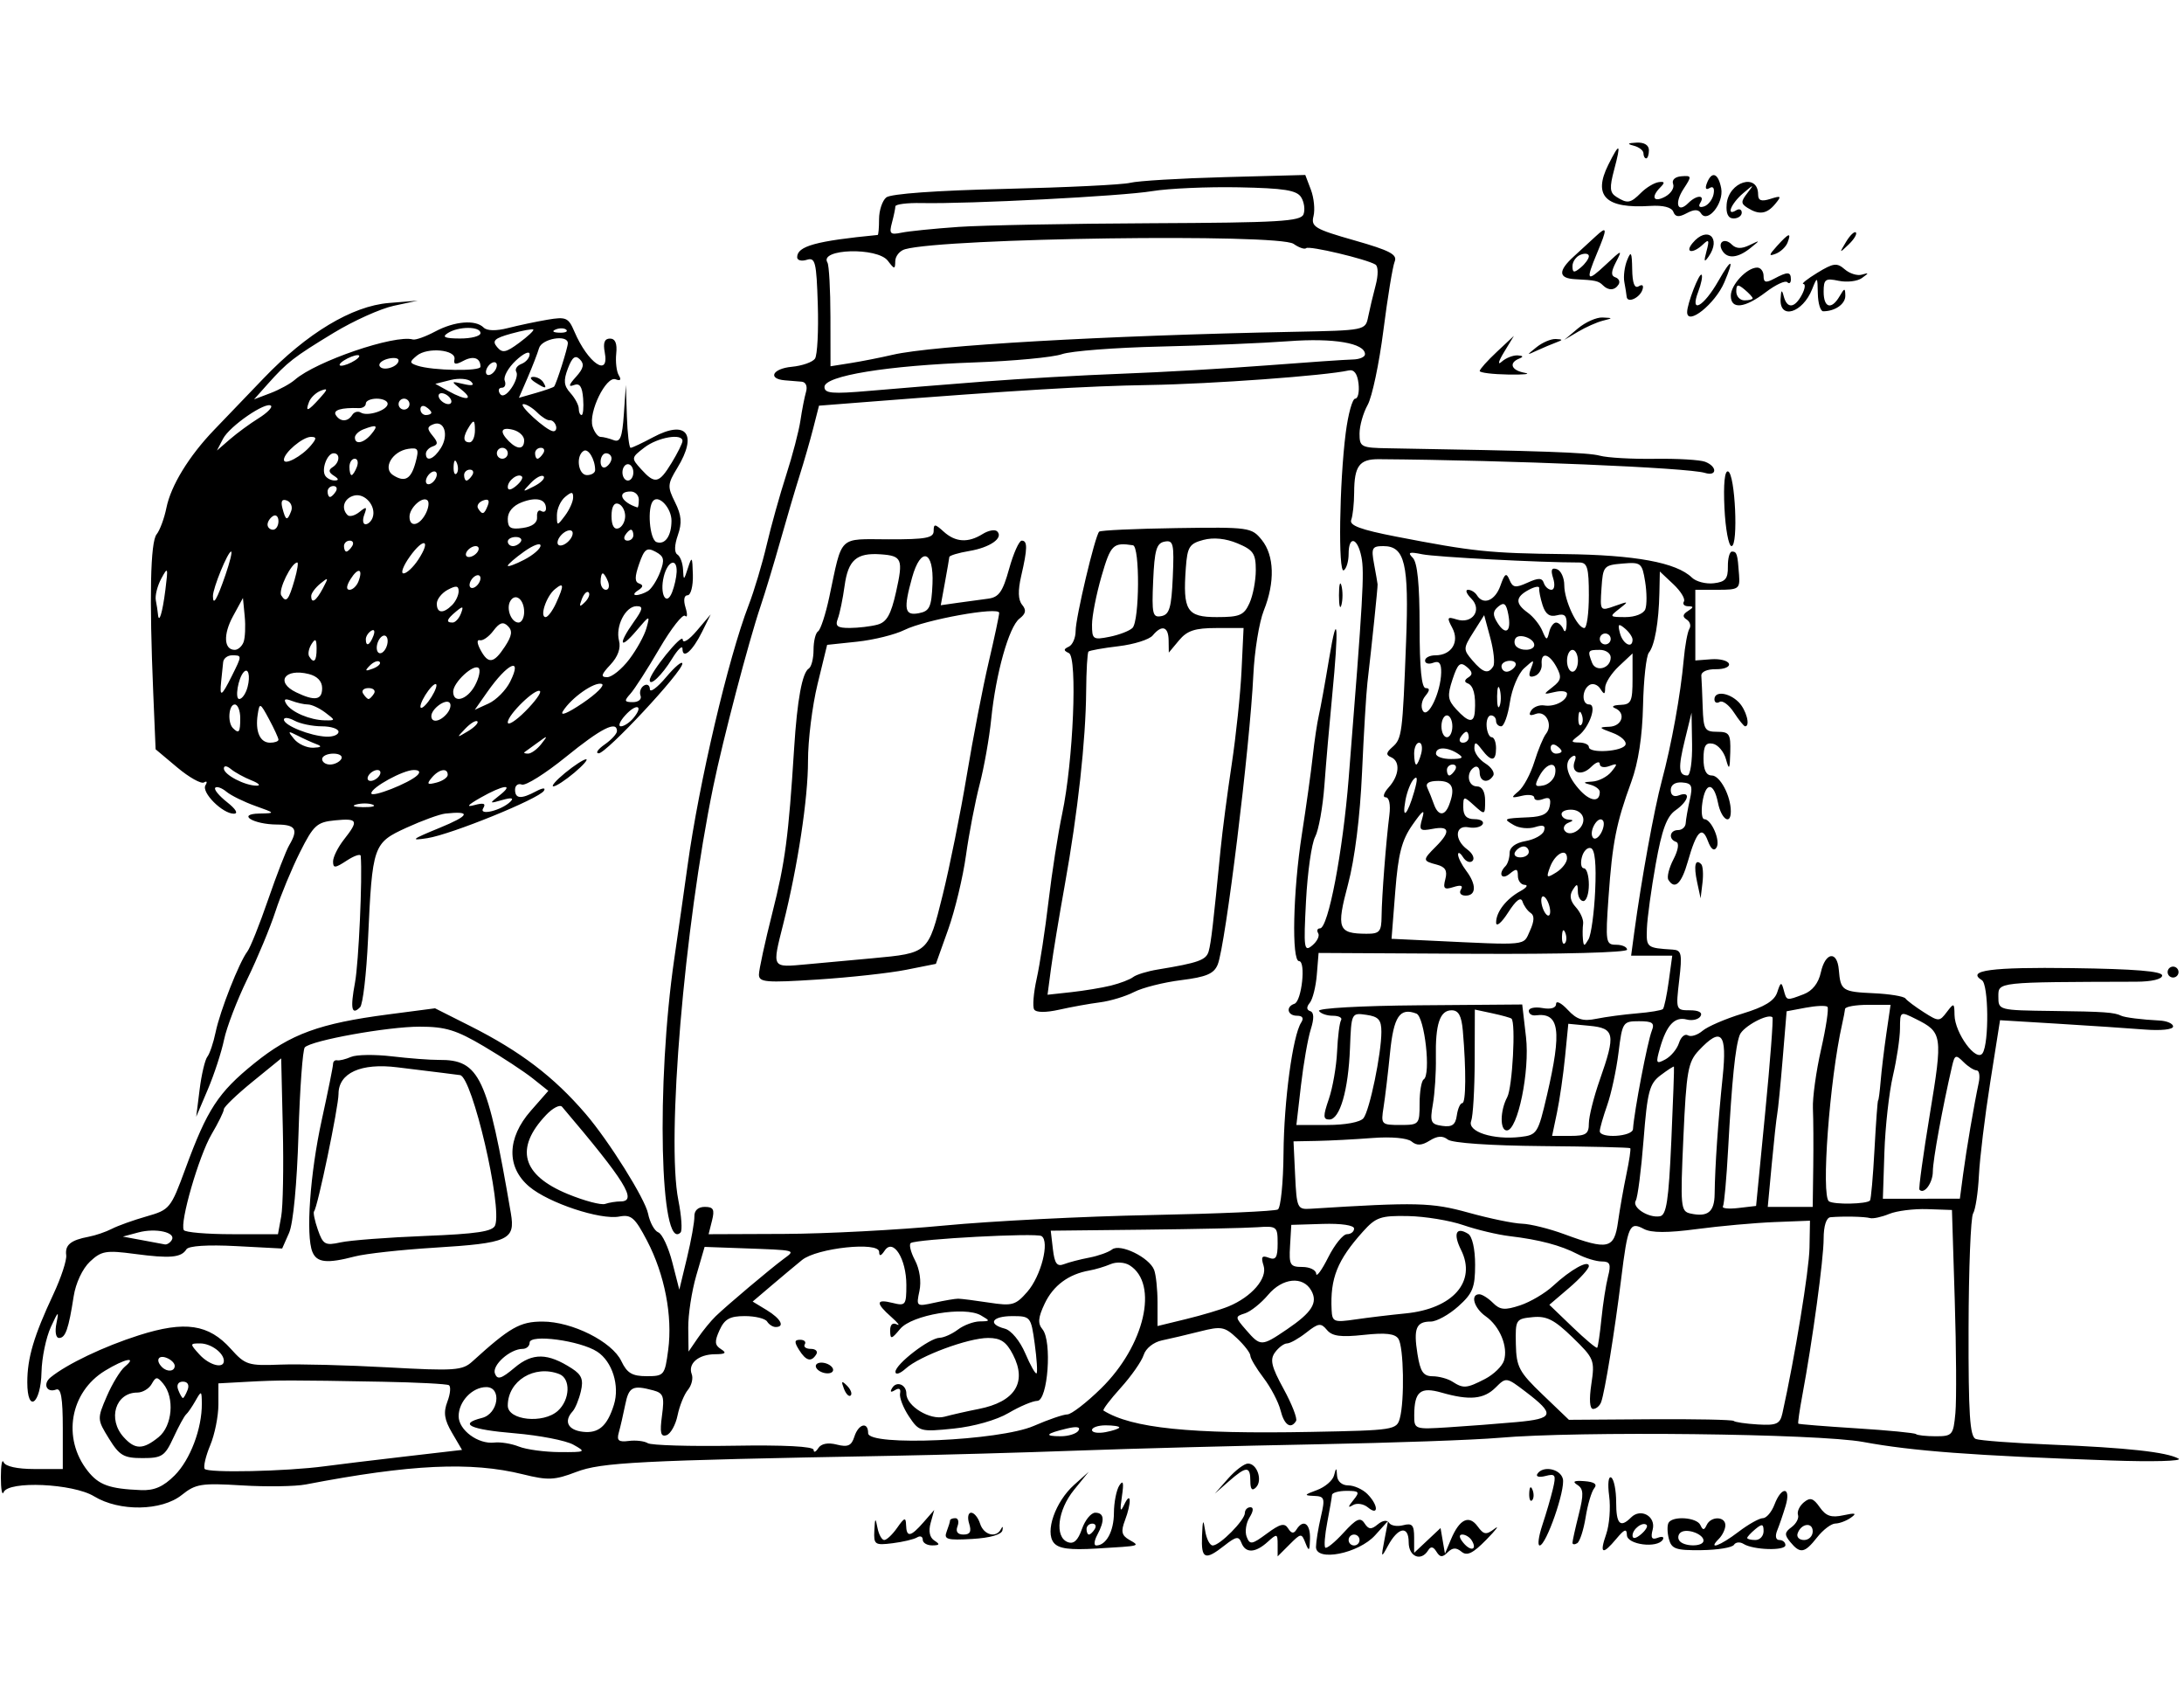 <?xml version="1.0" encoding="UTF-8" standalone="no"?>
<svg
   xmlns:dc="http://purl.org/dc/elements/1.1/"
   xmlns:cc="http://creativecommons.org/ns#"
   xmlns:rdf="http://www.w3.org/1999/02/22-rdf-syntax-ns#"
   xmlns:svg="http://www.w3.org/2000/svg"
   xmlns="http://www.w3.org/2000/svg"
   xmlns:sodipodi="http://sodipodi.sourceforge.net/DTD/sodipodi-0.dtd"
   xmlns:inkscape="http://www.inkscape.org/namespaces/inkscape"
   version="1.1"
   id="svg9476"
   width="400"
   height="308"
   viewBox="0 0 400 308"
   sodipodi:docname="mm51.svg"
   inkscape:version="1.0.2-2 (e86c870879, 2021-01-15)">
  <defs
     id="defs9480" />
  <sodipodi:namedview
     pagecolor="#ffffff"
     bordercolor="#666666"
     borderopacity="1"
     objecttolerance="10"
     gridtolerance="10"
     guidetolerance="10"
     inkscape:pageopacity="0"
     inkscape:pageshadow="2"
     inkscape:window-width="1368"
     inkscape:window-height="850"
     id="namedview9478"
     showgrid="false"
     inkscape:zoom="2.0779221"
     inkscape:cx="200"
     inkscape:cy="154"
     inkscape:window-x="-6"
     inkscape:window-y="-6"
     inkscape:window-maximized="1"
     inkscape:current-layer="g9484" />
  <g
     inkscape:groupmode="layer"
     inkscape:label="Image"
     id="g9484">
    <path
       style="fill:#000000"
       d="m 220.15,281.25 c 0.121,-3.016 0.231,-3.212 0.566,-1 0.229,1.512 0.857,2.75 1.396,2.75 1.307,0 5.888,-4.633 5.888,-5.955 0,-0.575 0.454,-1.045 1.008,-1.045 0.622,0 0.561,0.716 -0.158,1.868 -0.641,1.027 -0.877,2.621 -0.524,3.541 0.577,1.503 0.955,1.443 3.709,-0.594 2.432,-1.798 3.237,-1.992 3.89,-0.935 0.576,0.932 1.029,1 1.508,0.226 1.247,-2.017 2.567,-1.148 2.496,1.643 -0.059,2.298 -0.194,2.434 -0.825,0.825 -0.731,-1.867 -0.82,-1.859 -2.93,0.25 L 234,285 v -2.155 c 0,-2.024 -0.111,-2.055 -1.829,-0.5 -2.27,2.054 -4.057,2.115 -4.806,0.164 -0.483,-1.259 -0.966,-1.181 -3.103,0.5 -3.575,2.812 -4.282,2.51 -4.112,-1.759 z m 20.874,2.012 c 0.013,-0.969 0.416,-3.449 0.895,-5.512 0.796,-3.427 0.686,-3.757 -1.274,-3.829 -1.87,-0.069 -1.801,-0.205 0.544,-1.063 1.479,-0.541 2.889,-1.743 3.134,-2.671 0.404,-1.529 0.456,-1.523 0.561,0.063 0.068,1.022 0.919,1.75 2.045,1.75 1.061,0 2.636,0.707 3.5,1.571 2.019,2.019 2.118,4.127 0.115,2.465 -0.801,-0.665 -2.038,-0.858 -2.75,-0.43 -0.962,0.578 -0.941,0.344 0.079,-0.914 1.223,-1.508 1.087,-1.692 -1.25,-1.692 -1.442,0 -2.642,0.338 -2.666,0.75 -0.024,0.412 -0.411,2.65 -0.861,4.973 -0.449,2.322 -0.616,4.424 -0.37,4.669 0.246,0.246 1.751,-0.979 3.346,-2.723 2.357,-2.577 3.075,-2.901 3.838,-1.734 0.753,1.151 1.234,1.191 2.426,0.201 0.895,-0.743 1.722,-0.854 2.077,-0.28 0.325,0.525 1.49,0.719 2.589,0.432 1.646,-0.43 1.999,-0.03 1.999,2.268 v 2.791 l 2.418,-2.271 2.418,-2.271 0.404,2.347 0.404,2.347 1.117,-2.653 c 1.545,-3.67 3.282,-4.51 4.861,-2.352 1.132,1.548 1.567,1.611 3.098,0.448 0.98,-0.744 0.318,0.144 -1.471,1.972 -2.484,2.54 -3.564,3.066 -4.574,2.228 -0.966,-0.802 -1.649,-0.77 -2.54,0.121 -0.957,0.957 -1.396,0.929 -2.051,-0.131 -0.581,-0.941 -1.04,-1.014 -1.517,-0.242 -1.305,2.112 -3.566,1.175 -3.566,-1.477 0,-3.133 -1.94,-2.795 -3.808,0.662 -1.237,2.29 -1.272,2.232 -0.636,-1.079 l 0.672,-3.5 -2.364,2.622 c -3.038,3.369 -10.878,4.916 -10.84,2.14 z m 28.517,-1.195 C 269.179,281.48 268.403,281 267.819,281 c -0.663,0 -0.587,0.574 0.202,1.524 1.372,1.653 2.597,1.284 1.521,-0.458 z M 249,282 c 0,-0.55 -0.45,-1 -1,-1 -0.55,0 -1,0.45 -1,1 0,0.55 0.45,1 1,1 0.55,0 1,-0.45 1,-1 z m -55.985,0.518 c -1.667,-2.009 0.263,-7.525 3.716,-10.621 l 2.673,-2.397 -2.702,3.327 c -2.999,3.693 -3.59,8.618 -1.146,9.556 1.093,0.419 1.866,-0.293 2.598,-2.393 0.573,-1.644 1.673,-2.99 2.444,-2.99 1.663,0 1.79,1.406 0.367,4.066 -0.569,1.064 -0.659,1.934 -0.2,1.934 1.826,0 3.236,-2.58 3.25,-5.95 0.008,-1.952 0.458,-4.225 0.999,-5.05 0.705,-1.075 0.837,-0.508 0.466,2 -0.399,2.695 -0.3,3.04 0.431,1.5 1.256,-2.647 1.356,-0.331 0.125,2.905 -0.767,2.017 -0.613,2.74 0.75,3.535 2.055,1.198 2.326,1.124 -5.93,1.62 -4.945,0.297 -6.95,0.031 -7.84,-1.042 z M 200.5,280 c 0.34,-0.55 0.141,-1 -0.441,-1 -0.582,0 -1.059,0.45 -1.059,1 0,0.55 0.198,1 0.441,1 0.243,0 0.719,-0.45 1.059,-1 z m 93.674,0.93 c 0.589,-1.689 0.833,-4.839 0.543,-7 -0.299,-2.229 -0.135,-3.688 0.378,-3.371 0.498,0.308 0.905,2.333 0.905,4.5 0,4.04 0.74,4.801 2.733,2.808 1.777,-1.777 4.586,-0.196 3.954,2.224 -0.401,1.534 -0.159,1.921 0.938,1.499 0.813,-0.312 1.223,-0.153 0.91,0.354 -1.006,1.628 -6.531,0.916 -6.568,-0.846 -0.026,-1.242 -0.451,-1.097 -1.91,0.652 -2.567,3.077 -3.152,2.822 -1.882,-0.82 z m 7.416,-1.673 c -0.694,-0.693 -2.591,0.716 -2.591,1.924 0,0.663 0.574,0.587 1.524,-0.202 0.838,-0.696 1.318,-1.471 1.067,-1.723 z m 4.064,2.53 c -0.307,-1.174 -0.328,-2.506 -0.047,-2.961 0.796,-1.289 5.159,-0.97 5.809,0.424 0.467,1 0.7,1 1.167,0 0.77,-1.65 3.417,-1.611 3.417,0.05 0,0.715 -0.54,1.84 -1.2,2.5 -2.126,2.126 0.233,1.277 3.611,-1.3 1.803,-1.375 3.809,-2.5 4.458,-2.5 0.649,0 1.608,-1.125 2.131,-2.5 1.313,-3.452 3.081,-3.235 2.034,0.25 -0.454,1.512 -1.146,3.538 -1.537,4.5 -0.423,1.041 -0.263,1.75 0.396,1.75 0.609,0 1.107,0.424 1.107,0.943 0,1.073 -5.888,0.894 -7.681,-0.233 -0.649,-0.408 -1.435,-0.332 -1.745,0.17 -0.31,0.502 -2.993,0.942 -5.963,0.977 -4.699,0.056 -5.471,-0.212 -5.957,-2.07 z M 312,282.107 c 0,-1.174 -2.924,-2.272 -4.107,-1.541 -0.509,0.315 -0.667,0.991 -0.351,1.503 0.735,1.19 4.457,1.221 4.457,0.038 z m 11,-1.729 c 0,-1.329 -0.271,-1.397 -1.5,-0.378 -0.825,0.685 -1.5,1.415 -1.5,1.622 0,0.208 0.675,0.378 1.5,0.378 0.825,0 1.5,-0.73 1.5,-1.622 z m 4.91,2.014 c -1.123,-1.353 -1.089,-1.79 0.215,-2.75 0.853,-0.628 1.383,-1.637 1.179,-2.242 -0.204,-0.605 0.278,-1.639 1.072,-2.298 1.158,-0.961 1.733,-0.783 2.912,0.899 1.14,1.628 2.112,1.956 4.34,1.467 2.193,-0.481 2.517,-0.379 1.371,0.435 -0.825,0.586 -2.11,1.072 -2.856,1.081 -0.746,0.008 -2.241,1.14 -3.323,2.515 -2.302,2.926 -3.102,3.072 -4.911,0.892 z M 332,280.417 c 0,-1.766 -2.153,-1.458 -2.771,0.396 -0.218,0.653 0.317,1.188 1.188,1.188 C 331.288,282 332,281.288 332,280.417 Z m -171.864,-0.157 c 0.116,-2.358 0.199,-2.432 0.57,-0.51 0.238,1.238 0.797,2.25 1.242,2.25 0.445,0 1.515,-1.012 2.378,-2.25 1.318,-1.889 1.578,-1.969 1.622,-0.5 0.07,2.326 0.834,2.206 3.195,-0.5 l 1.963,-2.25 -0.66,2.375 c -0.423,1.524 -0.174,2.683 0.697,3.235 1.057,0.67 0.971,0.863 -0.393,0.875 -0.963,0.008 -1.75,-0.461 -1.75,-1.044 0,-0.582 -0.465,-0.772 -1.033,-0.42 -0.568,0.351 -2.593,0.832 -4.5,1.069 -3.247,0.403 -3.458,0.255 -3.331,-2.33 z M 282.485,279.25 c 0.688,-2.062 1.559,-5.046 1.935,-6.63 0.607,-2.555 0.452,-2.82 -1.369,-2.343 -1.129,0.295 -1.801,0.129 -1.493,-0.37 0.976,-1.58 4.19,-0.979 4.675,0.874 0.513,1.962 -3.054,12.219 -4.249,12.219 -0.412,0 -0.186,-1.688 0.502,-3.75 z M 288,282.502 c 0,-0.339 0.515,-2.661 1.144,-5.161 0.936,-3.718 0.891,-4.706 -0.25,-5.433 -0.985,-0.627 -0.602,-0.828 1.301,-0.685 1.812,0.137 2.4,0.559 1.794,1.29 -0.496,0.597 -1.205,2.986 -1.577,5.309 -0.371,2.322 -1.066,4.464 -1.544,4.759 C 288.391,282.876 288,282.841 288,282.502 Z m -114.629,-2.027 C 173.717,279.574 174,278.648 174,278.418 174,278.188 174.436,278 174.969,278 c 0.533,0 0.71,0.675 0.393,1.5 -0.37,0.965 0.021,1.5 1.099,1.5 1.219,0 1.502,-0.544 1.04,-2 -0.349,-1.1 -0.185,-2 0.365,-2 0.55,0 1.286,0.9 1.635,2 0.671,2.115 2.985,2.702 3.842,0.975 0.28,-0.564 0.394,-0.451 0.255,0.25 -0.158,0.792 -2.261,1.391 -5.554,1.582 -4.569,0.264 -5.213,0.081 -4.671,-1.332 z M 17.226,273.996 C 13.372,271.646 1.525,271.113 0.662,273.25 0.385,273.938 0.158,272.7 0.158,270.5 c 0,-2.2 0.227,-3.438 0.504,-2.75 0.312,0.773 2.474,1.25 5.671,1.251 L 11.5,269.002 v -7.509 c 0,-5.49 -0.328,-7.384 -1.218,-7.044 -1.73,0.66 -2.502,-1.024 -1.021,-2.228 3.024,-2.457 9.782,-5.678 16.185,-7.713 8.446,-2.685 12.774,-2.042 16.846,2.503 2.62,2.923 3.176,3.101 9,2.871 3.414,-0.135 12.283,0.091 19.708,0.502 12.267,0.679 13.683,0.582 15.5,-1.068 C 93.416,243.035 95.235,242 99.365,242 c 5.419,0 12.746,3.679 14.44,7.25 1.037,2.185 1.986,2.75 4.621,2.75 3.208,0 3.338,-0.158 3.955,-4.813 0.825,-6.218 -0.65,-13.826 -3.875,-19.994 -2.22,-4.246 -2.902,-4.84 -5.075,-4.425 -3.469,0.663 -12.927,-2.474 -16.485,-5.468 -4.22,-3.551 -4.117,-8.897 0.267,-13.891 l 3.213,-3.659 -2.852,-2.274 C 96.006,196.227 91.983,193.583 88.634,191.602 83.556,188.598 81.598,188 76.838,188 c -5.848,0 -19.753,2.505 -21.012,3.786 -0.386,0.393 -0.909,7.556 -1.16,15.919 -0.274,9.084 -0.967,16.355 -1.723,18.062 l -1.265,2.857 -8.449,-0.443 c -5.207,-0.273 -8.695,-0.048 -9.089,0.588 -0.947,1.525 -2.987,1.706 -9.486,0.841 -5.24,-0.697 -6.088,-0.55 -8.181,1.415 -1.358,1.276 -2.603,3.926 -2.977,6.334 C 12.563,243.373 11.994,245 10.824,245 c -0.606,0 -0.804,-1.148 -0.474,-2.75 0.478,-2.317 0.314,-2.199 -1.038,0.75 -0.883,1.925 -1.652,5.632 -1.709,8.238 C 7.475,257.117 5,258.904 5,253.118 5,248.669 6.196,244.63 9.772,237 c 1.418,-3.025 2.478,-6.248 2.355,-7.161 -0.251,-1.872 0.83,-2.758 4.119,-3.374 1.24,-0.232 3.154,-0.887 4.254,-1.455 1.1,-0.568 3.959,-1.59 6.354,-2.273 4.232,-1.206 4.432,-1.451 7.108,-8.739 3.995,-10.879 5.994,-13.937 12.604,-19.281 6.658,-5.383 11.956,-7.318 24.523,-8.959 l 8.59,-1.122 6.41,3.229 c 9.211,4.64 15.348,9.308 21.181,16.111 4.258,4.965 10.884,15.551 11.424,18.25 0.324,1.62 1.168,3.167 1.875,3.438 0.707,0.271 1.862,2.744 2.567,5.494 l 1.282,5.001 1.406,-5.83 c 0.773,-3.206 1.382,-6.617 1.353,-7.58 -0.033,-1.089 0.686,-1.75 1.903,-1.75 1.588,0 1.839,0.471 1.329,2.502 l -0.628,2.502 13.859,-0.055 c 7.622,-0.03 20.834,-0.722 29.359,-1.538 8.525,-0.815 25.533,-1.678 37.796,-1.916 12.263,-0.238 22.725,-0.699 23.25,-1.023 0.525,-0.324 0.989,-4.95 1.033,-10.281 0.079,-9.637 1.687,-21.554 3.231,-23.941 0.525,-0.811 0.261,-1.25 -0.751,-1.25 -1.765,0 -2.125,-1.645 -0.48,-2.193 1.331,-0.444 2.129,-7.807 0.846,-7.807 -1.397,0 -1.109,-12.842 0.52,-23.261 0.795,-5.082 1.688,-11.489 1.985,-14.239 0.297,-2.75 0.799,-6.125 1.116,-7.5 0.317,-1.375 1.173,-6.1 1.901,-10.5 1.539,-9.299 1.795,-5.929 0.532,7 -0.483,4.95 -1.118,12.277 -1.411,16.281 -0.292,4.005 -1.058,8.264 -1.701,9.466 -0.643,1.201 -1.393,6.473 -1.668,11.715 -0.457,8.746 -0.364,9.419 1.14,8.171 0.901,-0.748 1.392,-1.759 1.09,-2.246 -0.301,-0.488 -0.154,-0.887 0.328,-0.887 1.509,0 4.176,-13.952 5.256,-27.5 2.632,-33.007 2.901,-37.674 2.337,-40.493 C 248.63,98.398 247,98.006 247,101.441 c 0,1.343 -0.401,2.689 -0.891,2.992 -1.048,0.647 -0.805,-16.091 0.364,-25.183 0.442,-3.438 1.222,-6.25 1.732,-6.25 0.51,0 0.785,-1.238 0.611,-2.75 -0.211,-1.834 -0.816,-2.638 -1.816,-2.413 -4.258,0.956 -25.074,2.475 -36.5,2.663 -11.529,0.19 -24.422,0.965 -52.25,3.141 l -8.25,0.645 -1.049,4.107 C 148.374,80.652 147.259,84.525 146.473,87 c -0.786,2.475 -2.38,7.875 -3.542,12 -1.163,4.125 -2.797,9.525 -3.632,12 -2.196,6.509 -6.888,24.399 -8.67,33.052 -5.318,25.833 -8.592,64.625 -6.39,75.721 0.576,2.901 0.757,5.563 0.404,5.917 -3.774,3.774 -4.481,-27.327 -1.14,-50.191 0.804,-5.5 1.895,-13.15 2.426,-17 2.084,-15.123 7.451,-38.001 11.193,-47.705 0.998,-2.588 2.478,-7.538 3.291,-11 C 141.224,96.333 142.833,90.575 143.986,87 c 1.154,-3.575 2.33,-8.075 2.614,-10 0.284,-1.925 0.746,-4.287 1.026,-5.25 0.296,-1.016 -0.044,-1.795 -0.808,-1.856 -0.725,-0.058 -2.099,-0.171 -3.054,-0.25 -3.222,-0.267 -2.292,-2.141 1.228,-2.475 1.92,-0.182 3.844,-0.857 4.275,-1.5 0.431,-0.643 0.662,-5.101 0.512,-9.908 -0.243,-7.808 -0.459,-8.68 -2.025,-8.183 C 146.789,47.884 146,47.67 146,47.103 c 0,-2.03 3.434,-2.98 14.75,-4.078 0.138,-0.013 0.25,-1.319 0.25,-2.902 0,-1.583 0.592,-3.369 1.315,-3.969 0.81,-0.672 9.16,-1.273 21.75,-1.565 C 195.304,34.328 205.625,33.826 207,33.474 c 1.375,-0.352 9.152,-0.819 17.282,-1.038 l 14.782,-0.397 1.023,2.691 c 0.563,1.48 0.78,3.661 0.483,4.846 -0.489,1.948 0.228,2.373 7.493,4.442 6.51,1.854 7.908,2.59 7.371,3.885 -0.365,0.879 -1.294,6.547 -2.065,12.597 -0.771,6.05 -2.07,12.194 -2.886,13.654 -0.816,1.46 -1.484,3.822 -1.484,5.25 0,2.454 0.288,2.601 5.25,2.683 28.033,0.468 36.61,0.768 38.75,1.355 1.375,0.377 5.895,0.635 10.045,0.574 4.15,-0.061 8.313,0.183 9.25,0.543 2.251,0.864 2.21,2.731 -0.045,2.035 -3.104,-0.957 -35.791,-2.33 -59.711,-2.509 -3.563,-0.027 -4.504,1.238 -4.524,6.082 -0.008,2.018 -0.251,4.282 -0.538,5.031 -0.39,1.017 1.704,1.795 8.25,3.066 14.088,2.734 17.064,3.044 30.773,3.2 12.984,0.148 20.537,1.538 23.376,4.304 0.757,0.737 2.557,1.203 4,1.036 2.134,-0.247 2.617,-0.818 2.585,-3.054 -0.022,-1.512 0.316,-2.75 0.75,-2.75 0.898,0 1.026,0.422 1.297,4.25 0.183,2.585 -0.052,2.75 -3.907,2.75 h -4.101 v 6.47 6.47 l 2.891,-0.22 c 1.59,-0.121 3.059,0.248 3.263,0.821 0.205,0.572 -0.871,1.022 -2.391,1 -1.617,-0.024 -2.722,0.478 -2.663,1.21 0.055,0.688 0.168,3.275 0.25,5.75 0.136,4.093 0.376,4.5 2.65,4.5 2.24,0 2.49,0.39 2.4,3.75 -0.085,3.204 -0.201,3.387 -0.794,1.255 -0.382,-1.372 -1.462,-2.643 -2.4,-2.823 -1.309,-0.252 -1.706,0.386 -1.706,2.745 0,2.087 0.489,3.073 1.525,3.073 1.497,0 3.475,3.738 3.475,6.565 0,2.635 -1.742,1.475 -2.35,-1.565 -0.771,-3.856 -2.297,-3.856 -2.863,0 -0.242,1.65 -0.084,3 0.351,3 1.302,0 3.01,3.952 2.244,5.192 -0.455,0.736 -1.023,0.307 -1.577,-1.19 -1.064,-2.877 -2.09,-1.831 -3.676,3.749 -1.163,4.089 -2.394,5.247 -3.564,3.354 -0.305,-0.493 0.113,-2.18 0.929,-3.75 0.878,-1.691 1.08,-2.99 0.495,-3.187 C 305.523,153.672 305.79,152 307.333,152 c 0.733,0 1.365,-0.562 1.403,-1.25 0.038,-0.688 0.375,-2.614 0.748,-4.281 0.581,-2.595 0.379,-3.054 -1.403,-3.188 -1.278,-0.096 -2.081,0.44 -2.081,1.388 0,0.962 0.566,1.328 1.5,0.969 2.243,-0.861 1.809,1.032 -0.628,2.739 -1.606,1.125 -2.494,3.529 -3.619,9.807 -0.82,4.574 -1.55,9.891 -1.622,11.816 -0.132,3.529 -0.062,3.586 4.713,3.885 1.638,0.102 1.772,0.729 1.201,5.615 -0.634,5.425 -0.607,5.5 1.965,5.5 1.623,0 2.354,0.41 1.936,1.087 -0.37,0.598 -1.505,0.869 -2.522,0.603 -2.204,-0.576 -3.689,1.004 -4.895,5.21 -0.811,2.826 -0.726,3.008 0.974,2.098 1.024,-0.548 2.15,-1.903 2.501,-3.012 0.352,-1.109 1.086,-1.74 1.631,-1.403 0.545,0.337 1.75,-0.034 2.678,-0.824 0.928,-0.79 4.229,-2.212 7.336,-3.159 4.064,-1.239 5.848,-2.337 6.356,-3.911 0.606,-1.877 0.773,-1.939 1.174,-0.439 0.546,2.043 0.465,2.026 3.663,0.81 1.598,-0.608 2.71,-2.022 3.145,-4 0.819,-3.728 2.996,-4.04 3.291,-0.471 0.316,3.815 0.631,4.026 6.397,4.289 2.904,0.133 5.516,0.562 5.803,0.954 0.287,0.392 1.797,1.525 3.355,2.518 2.734,1.741 2.882,1.74 4.218,-0.023 1.306,-1.724 1.387,-1.694 1.417,0.518 0.045,3.349 4.031,8.763 5.15,6.997 1.199,-1.892 1.091,-12.595 -0.135,-13.352 -2.91,-1.799 1.683,-2.412 16.557,-2.212 11.411,0.154 16.458,0.567 16.458,1.349 4.1e-4,0.676 -1.9,1.132 -4.749,1.14 -25.669,0.072 -25.25,0.027 -25.25,2.732 0,2.492 0.033,2.5 10,2.625 9.362,0.117 11.248,0.249 12.5,0.875 0.64,0.32 3.8,0.715 7,0.875 1.375,0.069 2.5,0.562 2.5,1.095 0,0.557 -2.238,0.792 -5.25,0.553 -2.888,-0.23 -10.019,-0.707 -15.847,-1.061 l -10.597,-0.643 -1.792,11.341 c -0.986,6.237 -1.92,13.915 -2.076,17.063 -0.156,3.147 -0.637,6.293 -1.069,6.991 -0.431,0.698 -0.803,10.156 -0.826,21.017 -0.033,15.762 0.233,19.853 1.319,20.27 0.748,0.287 6.929,0.75 13.734,1.028 14.017,0.573 21.219,1.364 23.405,2.57 0.825,0.455 -4.8,0.606 -12.5,0.334 -25.137,-0.886 -36.259,-1.718 -45.24,-3.384 -8.264,-1.533 -52.31,-2.033 -66.76,-0.757 -4.4,0.388 -19.475,0.922 -33.5,1.186 -14.025,0.264 -33.6,0.779 -43.5,1.143 -9.9,0.365 -25.425,0.8 -34.5,0.967 -46.154,0.849 -52.862,1.194 -57.462,2.95 -3.979,1.52 -5.163,1.571 -9.783,0.427 C 86.266,267.614 75.197,268.133 56,271.827 54.075,272.197 48.81,272.275 44.3,272 c -7.416,-0.452 -8.468,-0.285 -11,1.745 -3.693,2.961 -11.431,3.082 -16.074,0.251 z m 14.757,-3.825 c 2.86,-2.86 5.027,-8.589 4.981,-13.171 -0.024,-2.375 -0.082,-2.4 -1.159,-0.5 -0.624,1.1 -1.398,2.225 -1.72,2.5 -0.322,0.275 -1.366,2.188 -2.319,4.25 -1.574,3.404 -2.097,3.75 -5.668,3.75 -3.432,0 -4.216,-0.456 -6.138,-3.566 -2.173,-3.516 -2.179,-3.624 -0.401,-7.75 0.992,-2.301 2.483,-4.747 3.313,-5.434 2.353,-1.948 -0.012,-1.462 -3.635,0.747 -6.422,3.915 -7.891,12.359 -3.191,18.335 2.045,2.599 3.969,3.294 9.781,3.532 2.433,0.1 4.087,-0.624 6.156,-2.693 z M 59.5,268.49 c 2.2,-0.297 8.752,-1.091 14.561,-1.765 L 84.622,265.5 82.79,262.371 c -1.417,-2.42 -1.609,-3.715 -0.849,-5.715 0.541,-1.422 0.663,-2.776 0.271,-3.008 C 81.82,253.416 76.325,253.132 70,253.016 c -16.794,-0.307 -18.961,-0.306 -24.75,0.013 L 40,253.317 v 3.874 c 0,2.13 -0.672,5.482 -1.493,7.448 -0.821,1.966 -1.283,3.915 -1.026,4.331 0.484,0.784 14.999,0.468 22.019,-0.479 z m 45.5,-3.951 c -1.375,-0.765 -6.213,-1.702 -10.75,-2.083 -8.182,-0.687 -10.356,-1.711 -5.971,-2.811 C 91.283,258.891 91.96,254 89.06,254 86.497,254 84,256.631 84,259.331 c 0,2.537 3.579,5.176 6.543,4.823 1.124,-0.134 3.149,0.199 4.5,0.738 1.351,0.54 4.707,0.994 7.457,1.009 4.796,0.027 4.898,-0.029 2.5,-1.362 z m 48.251,-0.012 c 2.033,0.51 2.697,0.213 3.223,-1.442 0.752,-2.369 2.527,-2.822 2.527,-0.645 0,2.448 24.086,1.39 30.333,-1.333 2.658,-1.159 5.425,-2.107 6.149,-2.107 0.724,0 3.501,-2.139 6.171,-4.754 7.993,-7.827 10.625,-19.168 5.233,-22.551 -0.913,-0.573 -2.433,-0.661 -3.5,-0.203 -1.037,0.445 -2.786,0.968 -3.886,1.161 -3.792,0.667 -6.594,2.743 -8.162,6.047 -1.214,2.559 -1.306,3.635 -0.403,4.723 1.782,2.147 0.981,13.073 -0.96,13.096 -0.839,0.01 -3.206,1.011 -5.262,2.223 -2.185,1.289 -6.352,2.473 -10.033,2.85 -6.125,0.627 -6.347,0.567 -8.207,-2.223 -1.052,-1.578 -1.783,-3.476 -1.626,-4.219 0.178,-0.839 -0.176,-1.065 -0.935,-0.595 -0.787,0.486 -0.964,0.338 -0.498,-0.416 0.813,-1.316 2.585,-0.594 2.585,1.054 0,2.285 4.363,4.935 6.966,4.231 1.394,-0.377 4.214,-1.015 6.266,-1.417 6.668,-1.306 8.923,-4.872 6.294,-9.956 C 184.306,245.691 183.277,245 180.985,245 c -3.662,0 -12.553,3.299 -15.097,5.602 -1.038,0.94 -1.888,1.212 -1.888,0.604 0,-1.399 6.224,-6.195 8.094,-6.238 0.773,-0.018 2.279,-0.693 3.347,-1.5 1.068,-0.808 2.868,-1.482 4,-1.499 1.947,-0.029 1.959,-0.088 0.213,-1.103 -2.962,-1.722 -12.632,-0.102 -14.786,2.476 -1.615,1.934 -1.806,1.97 -1.835,0.348 -0.021,-1.125 0.439,-1.569 1.217,-1.174 0.688,0.349 0.237,-0.259 -1,-1.351 -2.922,-2.579 -2.846,-3.354 0.25,-2.577 2.348,0.589 2.5,0.389 2.5,-3.29 0,-4.8 -2.409,-8.626 -3.966,-6.3 -0.691,1.032 -1.008,1.105 -1.019,0.233 -0.023,-1.924 -11.4,-0.717 -14.126,1.499 -1.196,0.972 -3.719,3.081 -5.606,4.687 l -3.432,2.919 2.575,1.562 c 2.584,1.568 3.391,3.099 1.634,3.099 -0.518,0 -1.219,-0.45 -1.559,-1 -0.34,-0.55 -2.176,-1 -4.08,-1 -2.749,0 -3.704,0.53 -4.634,2.572 -0.949,2.082 -0.897,2.745 0.271,3.485 1.091,0.69 0.821,0.917 -1.107,0.928 -3.028,0.018 -5.004,1.711 -4.26,3.65 0.294,0.765 -0.024,2.063 -0.706,2.884 -0.682,0.821 -1.531,2.92 -1.888,4.662 -0.356,1.743 -1.266,3.375 -2.022,3.627 -1.069,0.356 -1.254,-0.438 -0.831,-3.587 0.473,-3.525 0.267,-4.118 -1.6,-4.62 -3.788,-1.016 -4.472,-0.664 -5.138,2.648 -0.36,1.788 -0.888,4.075 -1.173,5.084 -0.412,1.455 -0.035,1.771 1.825,1.531 1.289,-0.167 2.857,0.017 3.485,0.408 0.627,0.391 7.715,0.601 15.75,0.467 9.247,-0.154 14.615,0.124 14.625,0.759 0.008,0.551 0.389,0.413 0.845,-0.306 0.528,-0.833 1.759,-1.075 3.39,-0.665 z m 1.314,-10.234 c -0.543,-1.425 -0.428,-1.54 0.56,-0.56 0.683,0.678 0.991,1.485 0.683,1.793 -0.308,0.308 -0.867,-0.247 -1.243,-1.233 z m -4.469,-3.234 c -0.72,-0.445 -0.902,-1.061 -0.405,-1.368 0.497,-0.307 1.494,-0.195 2.214,0.25 0.72,0.445 0.902,1.061 0.405,1.368 -0.497,0.307 -1.494,0.195 -2.214,-0.25 z m -3.759,-3.892 c -0.9,-1.44 -0.853,-1.833 0.215,-1.833 0.748,0 1.129,0.375 0.845,0.833 C 147.114,246.625 147.61,247 148.5,247 c 0.89,0 1.34,0.45 1,1 -0.914,1.478 -1.879,1.224 -3.164,-0.833 z M 29.046,263.164 c 2.526,-2.046 2.973,-7.231 0.844,-9.796 -1.097,-1.322 -1.341,-1.314 -2.115,0.069 C 27.294,254.297 26.113,255 25.15,255 c -4.008,0 -5.492,4.86 -2.495,8.171 2.087,2.307 3.536,2.305 6.391,-0.007 z m 83.394,-5.936 c 1.089,-3.49 -0.297,-7.904 -3.048,-9.706 C 106.271,245.476 97,244.234 97,245.861 97,246.487 96.425,247 95.723,247 c -2.298,0 -5.66,2.999 -5.074,4.527 0.454,1.184 1.161,0.97 3.616,-1.096 3.269,-2.751 6.054,-2.706 10.496,0.168 1.781,1.152 2.125,2.041 1.621,4.182 -0.352,1.496 -1.032,3.147 -1.511,3.669 -1.663,1.814 -0.856,3.419 1.879,3.734 2.887,0.332 4.47,-1.046 5.69,-4.956 z m 85.085,4.732 c 0.422,-0.682 -0.332,-0.806 -2.191,-0.359 -3.831,0.92 -4.194,1.399 -1.059,1.399 1.434,0 2.897,-0.468 3.25,-1.04 z M 205,261.383 C 205,261.173 203.875,261 202.5,261 c -1.375,0 -2.5,0.388 -2.5,0.861 0,0.474 1.125,0.646 2.5,0.383 1.375,-0.263 2.5,-0.65 2.5,-0.861 z m 51.382,-1.68 c 0.88,-3.284 0.71,-13.009 -0.254,-14.531 -0.613,-0.967 -2.335,-1.166 -6.348,-0.733 -4.223,0.456 -5.797,0.244 -6.754,-0.908 -1.099,-1.324 -1.548,-1.267 -3.772,0.483 -1.388,1.092 -2.977,1.986 -3.529,1.986 -0.553,0 -1.544,0.737 -2.202,1.638 -0.974,1.331 -0.679,2.585 1.573,6.704 1.524,2.786 2.549,5.424 2.278,5.862 -0.971,1.571 -2.169,0.748 -2.844,-1.954 -0.377,-1.512 -1.776,-4.182 -3.108,-5.933 C 230.09,250.566 229,248.732 229,248.241 c 0,-0.491 -1.109,-1.934 -2.464,-3.207 -2.244,-2.108 -2.846,-2.218 -6.75,-1.231 -2.357,0.596 -5.494,1.335 -6.97,1.642 -1.54,0.321 -2.969,1.457 -3.352,2.667 -0.368,1.16 -2.261,3.87 -4.207,6.024 -1.946,2.154 -3.362,4.026 -3.148,4.16 5.177,3.233 15.839,4.328 38.036,3.907 15.162,-0.288 15.664,-0.365 16.236,-2.5 z M 358.132,258.75 c 0.215,-2.337 0.162,-11.66 -0.12,-20.716 L 357.5,221.567 353,221.412 c -2.475,-0.086 -5.625,0.309 -7,0.878 -1.375,0.568 -2.95,0.909 -3.5,0.758 -0.999,-0.276 -4.891,-0.359 -7.25,-0.155 -0.763,0.066 -1.25,1.597 -1.25,3.932 0,3.728 -2.037,18.697 -3.904,28.694 -0.512,2.74 -0.843,5.068 -0.737,5.175 0.107,0.107 4.907,0.491 10.667,0.855 5.761,0.364 10.661,0.839 10.89,1.057 0.229,0.218 1.858,0.396 3.62,0.396 3.04,0 3.223,-0.216 3.595,-4.25 z m -80.441,1.661 c 6.965,-0.627 7.199,-1.401 1.691,-5.59 -3.48,-2.647 -3.546,-2.656 -5.452,-0.75 -2.154,2.154 -4.785,2.405 -9.885,0.942 -3.904,-1.12 -5.004,-0.22 -5.029,4.116 -0.015,2.601 0.05,2.625 6.235,2.234 3.438,-0.217 9.036,-0.645 12.441,-0.952 z m 48.76,-1.622 c 2.274,-10.24 4.885,-26.183 4.959,-30.276 l 0.09,-4.987 -6.5,0.255 c -3.575,0.141 -9.979,0.717 -14.231,1.282 -5.359,0.712 -8.332,0.705 -9.689,-0.021 -2.618,-1.401 -2.952,-0.666 -4.165,9.162 -1.186,9.611 -2.995,20.739 -3.665,22.545 -0.255,0.688 -0.916,1.25 -1.47,1.25 -0.628,0 -0.75,-1.712 -0.324,-4.55 0.656,-4.375 0.524,-4.704 -3.448,-8.559 -3.343,-3.244 -4.736,-3.95 -7.305,-3.7 -3.082,0.3 -3.172,0.444 -3.073,4.946 0.091,4.179 0.577,5.093 4.91,9.245 l 4.809,4.608 14.886,-0.102 c 8.187,-0.056 15.07,0.082 15.295,0.307 0.225,0.225 2.211,0.516 4.412,0.646 3.449,0.204 4.072,-0.08 4.51,-2.053 z m -224.279,-0.444 c 2.247,-2.034 2.389,-5.916 0.247,-6.738 C 97.867,249.86 93,252.85 93,257.391 c 0,2.695 6.5,3.371 9.171,0.954 z M 34.362,254.5 c 0.347,-0.905 0.005,-1.5 -0.862,-1.5 -0.867,0 -1.209,0.595 -0.862,1.5 0.317,0.825 0.704,1.5 0.862,1.5 0.157,0 0.545,-0.675 0.862,-1.5 z m 237.617,-1.989 c 1.584,-0.819 3.148,-2.335 3.476,-3.368 0.796,-2.509 -0.773,-6.302 -3.357,-8.114 C 269.968,239.536 269.233,237 270.929,237 c 0.511,0 1.638,0.709 2.505,1.576 1.301,1.301 2.17,1.38 4.975,0.454 1.869,-0.617 4.582,-2.218 6.027,-3.558 3.25,-3.012 6.565,-4.847 6.565,-3.635 0,0.499 -1.629,2.299 -3.619,3.999 l -3.619,3.091 4.244,4.078 c 2.334,2.243 4.368,3.946 4.519,3.786 0.151,-0.16 0.501,-2.542 0.777,-5.292 0.276,-2.75 0.82,-6.237 1.208,-7.75 0.582,-2.266 0.379,-2.751 -1.152,-2.756 -1.022,-0.003 -3.013,-0.609 -4.425,-1.346 -3.075,-1.605 -7.023,-2.649 -12.433,-3.289 -2.2,-0.26 -6.025,-1.17 -8.5,-2.022 -2.475,-0.852 -7.026,-1.598 -10.114,-1.657 -5.024,-0.097 -5.893,0.203 -8.273,2.856 -4.687,5.223 -6.01,8.534 -5.728,14.328 0.107,2.2 0.41,2.321 4.365,1.744 2.337,-0.341 6.455,-0.834 9.15,-1.097 8.698,-0.848 13.08,-5.838 10.199,-11.614 -1.498,-3.002 -0.923,-4.334 1.282,-2.971 0.763,0.471 1.286,2.775 1.286,5.665 0,4.184 -0.437,5.261 -3.099,7.639 -1.705,1.523 -3.965,2.769 -5.024,2.769 -2.678,0 -3.188,1.243 -2.437,5.939 0.521,3.261 1.067,4.064 2.772,4.076 1.167,0.008 2.797,0.452 3.622,0.985 2.011,1.299 2.616,1.25 5.979,-0.489 z m -82.47,-6.447 C 188.827,241.106 188.741,241 185.406,241 c -3.736,0 -4.601,1.454 -1.368,2.3 1.165,0.305 2.771,2.248 3.748,4.535 0.94,2.201 1.869,3.843 2.064,3.648 0.195,-0.195 0.041,-2.634 -0.342,-5.419 z M 32,250.107 c 0,-0.491 -0.675,-1.152 -1.5,-1.469 -1.524,-0.585 -2.048,0.48 -0.833,1.695 C 30.622,251.289 32,251.155 32,250.107 Z M 41,249.2 c 0,-1.458 -2.371,-3.2 -4.355,-3.2 -1.892,0 -1.896,0.065 -0.145,2 1.807,1.996 4.5,2.715 4.5,1.2 z m 90.078,-8.178 c 2.099,-2.025 9.914,-8.614 12.422,-10.475 2.268,-1.682 2.574,-1.604 -7.726,-1.978 l -6.726,-0.244 -1.524,5.241 c -0.838,2.883 -1.5,7.197 -1.471,9.587 l 0.052,4.346 1.698,-2.478 c 0.934,-1.363 2.408,-3.163 3.275,-4 z m 104.628,2.404 c 4.586,-3.111 5.698,-4.883 4.455,-7.103 -1.516,-2.708 -5.277,-2.338 -7.898,0.777 -1.293,1.537 -3.208,3.066 -4.256,3.398 -1.841,0.584 -1.833,0.687 0.224,3.053 2.639,3.036 2.819,3.033 7.474,-0.125 z M 225,239.228 c 4.255,-1.764 7.163,-5.138 6.427,-7.458 -0.518,-1.631 -0.314,-1.941 0.958,-1.453 1.282,0.492 1.615,-0.048 1.615,-2.616 0,-3.119 -0.135,-3.227 -3.75,-2.974 -2.062,0.144 -11.413,0.345 -20.778,0.447 l -17.028,0.185 0.395,3.382 c 0.309,2.644 0.752,3.244 2.028,2.75 0.898,-0.348 2.983,-0.889 4.633,-1.203 1.65,-0.314 3.53,-0.986 4.178,-1.493 1.468,-1.149 6.822,1.458 7.701,3.748 0.342,0.89 0.621,3.566 0.621,5.947 v 4.328 l 5.25,-1.278 c 2.888,-0.703 6.375,-1.744 7.75,-2.314 z m -49.5,-1.417 c 0.55,0.003 3.093,0.327 5.65,0.719 4.239,0.651 4.858,0.476 7,-1.976 2.531,-2.898 4.147,-9.253 2.596,-10.212 -0.993,-0.614 -22.74,0.543 -23.928,1.272 -0.375,0.23 -0.034,1.648 0.757,3.152 0.863,1.639 1.191,3.893 0.82,5.63 -0.608,2.844 -0.557,2.884 2.743,2.153 1.849,-0.41 3.812,-0.742 4.362,-0.739 z M 246.697,226 c 0.717,0 1.303,-0.464 1.303,-1.03 0,-0.608 -2.356,-0.958 -5.75,-0.853 l -5.75,0.177 -0.227,3.853 c -0.206,3.495 0.003,3.853 2.25,3.853 1.362,0 2.505,0.562 2.539,1.25 0.034,0.688 1.023,-0.662 2.197,-3 1.174,-2.337 2.721,-4.25 3.438,-4.25 z m -215.242,1.072 c 0.864,-1.397 -2.904,-2.255 -6.12,-1.393 L 22.5,226.439 26,227.088 c 1.925,0.357 3.811,0.708 4.191,0.781 0.38,0.072 0.949,-0.286 1.265,-0.796 z M 296.338,223.75 c 0.329,-2.337 1.023,-6.275 1.543,-8.75 0.52,-2.475 0.835,-4.612 0.7,-4.749 -0.135,-0.137 -7.409,-0.311 -16.163,-0.386 -9.434,-0.081 -16.459,-0.566 -17.248,-1.19 -0.945,-0.748 -1.911,-0.692 -3.328,0.193 -1.454,0.908 -2.355,0.951 -3.312,0.156 -0.773,-0.642 -3.728,-0.905 -7.172,-0.64 -3.221,0.249 -7.79,0.489 -10.154,0.534 l -4.298,0.082 0.298,6.25 c 0.284,5.97 0.41,6.243 2.798,6.093 19.517,-1.23 22.188,-1.163 28.989,0.722 3.842,1.065 8.228,1.971 9.748,2.013 1.519,0.043 5.013,0.908 7.763,1.923 8.022,2.96 9.141,2.704 9.838,-2.25 z m -244.835,-1 c 0.326,-1.788 0.459,-9.031 0.295,-16.096 L 51.5,193.808 l -5.25,4.273 c -2.888,2.35 -5.25,4.618 -5.25,5.039 0,0.421 -1.01,2.477 -2.244,4.569 -2.318,3.929 -5.884,16.236 -5.089,17.561 0.248,0.412 4.228,0.75 8.846,0.75 h 8.396 z M 306.1,208.989 c 0.33,-7.419 0.548,-13.571 0.485,-13.671 -0.063,-0.1 -1.163,0.609 -2.444,1.575 -2.053,1.549 -2.422,2.949 -3.121,11.842 -0.436,5.547 -1.078,10.549 -1.428,11.114 -0.76,1.23 2.289,3.217 4.407,2.873 1.212,-0.197 1.615,-2.836 2.1,-13.733 z m 7.936,9.654 c 0.057,-4.97 0.642,-13.523 1.465,-21.393 0.848,-8.116 -0.216,-9.31 -4.364,-4.896 -1.981,2.109 -2.276,3.768 -2.824,15.898 -0.577,12.759 -0.502,13.568 1.287,13.961 3.182,0.699 4.398,-0.28 4.435,-3.57 z m 9.26,-14.915 c 0.918,-9.403 1.515,-17.251 1.326,-17.44 -0.793,-0.793 -5.4,1.693 -5.991,3.234 -0.809,2.109 -1.436,8.265 -2.122,20.849 -0.296,5.429 -0.725,10.172 -0.953,10.541 -0.228,0.369 1.045,0.501 2.828,0.292 l 3.243,-0.379 z M 113.649,220 c 3.167,0 0.916,-3.644 -10.708,-17.333 -0.389,-0.458 -1.703,0.217 -2.92,1.5 -5.8,6.116 -4.454,11.016 3.979,14.483 3.025,1.244 6.099,2.056 6.832,1.806 C 111.564,220.205 112.832,220 113.649,220 Z m 218.448,-6.25 c 0.053,-3.987 0.026,-8.841 -0.061,-10.785 -0.087,-1.944 0.588,-6.813 1.499,-10.82 0.911,-4.007 1.435,-7.508 1.163,-7.78 -0.272,-0.272 -2.065,-0.199 -3.985,0.161 l -3.491,0.655 -0.719,8.659 c -0.395,4.763 -0.847,9.334 -1.004,10.159 -0.157,0.825 -0.611,4.987 -1.009,9.25 l -0.725,7.75 h 4.117 4.117 l 0.097,-7.25 z m 10.389,6.095 c 0.188,-0.19 0.56,-4.395 0.827,-9.345 0.267,-4.95 0.565,-9 0.662,-9 0.097,0 0.306,-1.575 0.464,-3.5 0.158,-1.925 0.632,-5.862 1.053,-8.75 l 0.766,-5.25 h -4.129 c -2.271,0 -4.163,0.338 -4.205,0.75 -0.042,0.412 -0.28,1.65 -0.53,2.75 -2.305,10.177 -3.893,31.573 -2.411,32.489 1.008,0.623 6.853,0.51 7.502,-0.145 z M 359.549,215 c 0.607,-4.564 1.987,-12.649 2.858,-16.75 0.263,-1.238 0.086,-2.25 -0.393,-2.25 -0.479,0 -1.565,-0.694 -2.413,-1.542 -1.389,-1.389 -1.595,-1.315 -2.074,0.75 C 355.779,202.729 354,212.463 354,214.506 c 0,2.103 -1.598,4.282 -2.452,3.344 -0.175,-0.193 0.683,-6.425 1.908,-13.85 2.383,-14.444 2.305,-14.975 -2.561,-17.403 -2.887,-1.44 -2.895,-1.436 -2.91,1.729 -0.009,1.745 -0.592,5.648 -1.296,8.673 -0.704,3.025 -1.407,9.328 -1.561,14.006 l -0.28,8.506 7.051,-0.006 7.051,-0.006 0.599,-4.5 z m -76.232,-14.41 c 2.78,-11.951 2.318,-15.234 -2.067,-14.664 -0.688,0.089 -1.25,-0.278 -1.25,-0.815 0,-0.538 1.125,-0.774 2.5,-0.524 1.537,0.279 2.5,-0.012 2.5,-0.755 0,-0.664 0.957,-0.181 2.127,1.075 1.683,1.807 2.779,2.151 5.25,1.647 1.717,-0.35 5.063,-0.796 7.436,-0.991 2.372,-0.195 4.508,-0.55 4.746,-0.788 0.238,-0.238 0.721,-2.535 1.073,-5.104 L 306.272,175 h -3.766 -3.766 l 0.572,-4.25 c 1.288,-9.564 3.653,-22.582 5.042,-27.75 1.789,-6.656 3.453,-15.844 4.017,-22.173 0.229,-2.57 0.696,-5.127 1.039,-5.681 0.343,-0.554 0.117,-1.32 -0.5,-1.702 -0.796,-0.492 -0.728,-0.945 0.234,-1.554 1.081,-0.685 1.091,-0.863 0.048,-0.875 -0.72,-0.008 -1.071,-0.4 -0.781,-0.87 0.291,-0.47 -0.583,-1.898 -1.941,-3.174 L 304,104.651 l -0.082,3.924 c -0.112,5.356 -0.871,9.663 -1.926,10.934 -0.484,0.583 -0.965,4.942 -1.07,9.688 -0.125,5.663 -0.863,10.462 -2.147,13.965 -2.759,7.526 -3.469,11.117 -4.171,21.087 -0.584,8.297 -0.512,8.75 1.39,8.75 1.103,0 2.006,0.407 2.006,0.904 0,0.521 -11.977,0.839 -28.25,0.75 L 241.5,174.5 l -0.325,3.987 c -0.178,2.193 -0.76,4.512 -1.292,5.153 -0.63,0.759 -0.602,1.287 0.081,1.515 0.705,0.235 0.737,1.332 0.099,3.347 -0.522,1.649 -1.328,6.26 -1.79,10.248 l -0.84,7.25 h 5.66 c 3.342,0 6.059,-0.512 6.634,-1.25 C 250.855,203.303 253,192.943 253,188.947 c 0,-2.205 -0.521,-2.795 -2.75,-3.115 -2.739,-0.393 -2.751,-0.368 -3.002,6.126 C 246.952,199.636 245.397,205 243.467,205 c -1.155,0 -1.169,-0.608 -0.091,-3.75 0.708,-2.062 1.388,-5.971 1.511,-8.686 0.123,-2.715 0.45,-5.302 0.727,-5.75 C 245.892,186.366 245.218,186 244.118,186 c -1.1,0 -2.246,-0.398 -2.546,-0.883 -0.307,-0.497 7.708,-0.948 18.339,-1.032 l 18.885,-0.148 0.692,5.965 C 280.211,196.126 277.975,207 275.972,207 c -1.288,0 -1.241,-3.63 0.08,-6.098 0.947,-1.769 1.59,-13.642 0.779,-14.371 -0.182,-0.164 -1.767,-0.605 -3.523,-0.981 l -3.192,-0.683 -0.026,9.399 c -0.014,5.17 -0.305,10.127 -0.646,11.015 -0.746,1.944 4.043,3.493 9.006,2.914 3.062,-0.358 3.247,-0.645 4.866,-7.606 z M 291,205.715 c 0,-1.257 0.9,-4.845 2,-7.975 2.948,-8.387 2.744,-9.459 -1.882,-9.9 l -3.882,-0.37 -0.593,6.015 c -0.326,3.308 -0.994,7.928 -1.484,10.265 l -0.891,4.25 h 3.366 C 290.473,208 291,207.642 291,205.715 Z m 8.083,1.035 c 0.219,-3.287 2.644,-15.961 3.444,-18 0.562,-1.433 0.137,-1.75 -2.348,-1.75 -2.946,0 -3.056,0.169 -3.747,5.75 -0.392,3.163 -1.324,7.494 -2.072,9.626 -0.748,2.132 -1.36,4.269 -1.36,4.75 0,1.391 5.99,1.021 6.083,-0.376 z m -31.267,-4.75 c 0.68,6e-5 0.726,-6.084 0.102,-13.25 -0.241,-2.761 -0.783,-3.75 -2.055,-3.75 -2.156,0 -2.994,2.534 -2.882,8.705 0.048,2.637 -0.198,6.445 -0.547,8.462 -0.572,3.307 -0.403,3.7 1.716,4 1.801,0.255 2.424,-0.192 2.666,-1.917 0.174,-1.238 0.624,-2.25 1,-2.25 z M 260,202.059 c 0,-2.168 0.338,-4.149 0.75,-4.403 1.36,-0.838 0.179,-11.469 -1.338,-12.051 -3.038,-1.166 -4.165,0.516 -4.83,7.205 -0.366,3.68 -0.898,8.153 -1.183,9.94 -0.503,3.155 -0.414,3.25 3.042,3.25 3.478,0 3.56,-0.091 3.56,-3.941 z m 20.215,-31.631 c 0.803,-1.763 0.844,-2.785 0.129,-3.25 -0.574,-0.373 -1.247,-1.312 -1.496,-2.085 -0.3,-0.933 -1.187,-0.26 -2.633,2 -1.206,1.884 -2.188,2.71 -2.198,1.848 -0.021,-1.933 1.848,-4.345 4.483,-5.786 1.1,-0.602 1.438,-1.108 0.75,-1.124 -0.688,-0.017 -1.25,-0.761 -1.25,-1.653 0,-1.329 -0.271,-1.397 -1.5,-0.378 -1.494,1.24 -2.167,1.7e-4 -0.763,-1.404 0.405,-0.405 0.743,-1.487 0.75,-2.404 0.008,-1.053 1.087,-1.856 2.93,-2.179 1.605,-0.282 3.12,-1.122 3.368,-1.867 0.325,-0.977 -0.135,-1.169 -1.647,-0.689 -1.154,0.366 -2.895,0.202 -3.868,-0.365 -2.037,-1.186 -1.96,-1.226 2.716,-1.435 2.555,-0.114 3.584,-0.662 3.851,-2.052 0.269,-1.396 -0.057,-1.734 -1.237,-1.281 -0.881,0.338 -1.601,0.221 -1.601,-0.26 0,-0.481 -1.012,-0.636 -2.25,-0.344 -2.019,0.477 -2.081,0.39 -0.61,-0.844 0.902,-0.756 2.198,-3.175 2.88,-5.375 0.682,-2.2 1.64,-4.505 2.128,-5.123 1.336,-1.692 -0.047,-4.353 -1.894,-3.644 -1.075,0.413 -1.34,0.217 -0.829,-0.611 0.414,-0.67 1.5,-1.095 2.414,-0.945 1.878,0.308 4.161,-0.867 4.161,-2.143 0,-0.466 -1.012,-0.608 -2.25,-0.316 -2.145,0.507 -2.163,0.464 -0.373,-0.923 1.56,-1.209 1.681,-1.82 0.715,-3.625 -1.371,-2.562 -2.928,-2.863 -2.73,-0.528 0.076,0.903 -0.495,1.865 -1.27,2.136 -1.019,0.357 -1.215,-0.013 -0.707,-1.336 0.671,-1.749 0.616,-1.753 -1.236,-0.076 -1.066,0.965 -2.238,3.752 -2.604,6.194 C 276.177,131.002 275.455,133 274.939,133 274.422,133 274,132.55 274,132 c 0,-0.55 -0.422,-1 -0.938,-1 -0.516,0 -0.87,0.9 -0.787,2 0.083,1.1 0.505,2 0.938,2 0.433,0 0.787,0.9 0.787,2 0,2.464 -0.865,2.547 -2.608,0.25 -1.083,-1.427 -1.334,-1.472 -1.36,-0.241 -0.018,0.83 0.886,2.082 2.007,2.783 1.121,0.7 1.77,1.709 1.441,2.241 -0.931,1.507 -2.48,1.137 -2.48,-0.592 0,-0.857 -0.45,-1.281 -1,-0.941 -1.545,0.955 -1.181,3.5 0.5,3.5 0.957,0 1.5,0.962 1.5,2.655 0,2.592 -0.048,2.612 -2,0.845 -1.941,-1.757 -2,-1.747 -2,0.345 0,1.509 0.617,2.155 2.059,2.155 1.132,0 1.798,0.422 1.479,0.939 -0.319,0.516 -1.471,0.767 -2.559,0.557 -2.514,-0.484 -2.671,2.278 -0.231,4.062 0.962,0.703 1.387,1.64 0.946,2.081 -0.442,0.442 -1.221,0.141 -1.733,-0.668 -0.512,-0.809 -0.923,-1.021 -0.914,-0.471 0.009,0.55 0.677,1.874 1.485,2.941 1.911,2.527 1.871,4.559 -0.091,4.559 -0.885,0 -1.263,-0.478 -0.875,-1.107 0.456,-0.738 0.004,-0.891 -1.358,-0.459 -1.704,0.541 -1.951,0.3 -1.493,-1.452 0.408,-1.559 -6e-5,-2.244 -1.583,-2.658 C 260.515,157.64 260.509,157.491 263,155 c 2.72,-2.72 2.512,-3.821 -0.611,-3.224 -2.358,0.451 -2.543,0.267 -1.911,-1.889 0.537,-1.833 0.124,-1.566 -1.777,1.145 -1.973,2.814 -2.616,5.298 -3.158,12.205 l -0.681,8.672 7.319,0.347 c 17.99,0.852 16.756,0.977 18.034,-1.828 z m 6.469,0.384 c -0.319,-0.798 -0.556,-0.561 -0.604,0.604 -0.043,1.054 0.193,1.645 0.525,1.312 0.332,-0.332 0.368,-1.195 0.079,-1.917 z m 5.472,-7.711 c 0.226,-4.858 -0.041,-7.533 -0.778,-7.791 -0.617,-0.216 -1.363,0.526 -1.656,1.648 -0.294,1.122 -0.126,2.041 0.373,2.041 0.499,0 0.906,1.35 0.906,3 0,1.65 -0.45,3 -1,3 -0.55,0 -1.007,-0.787 -1.015,-1.75 -0.013,-1.473 -0.163,-1.516 -0.949,-0.273 -0.634,1.003 -0.447,2.015 0.582,3.152 0.834,0.921 1.433,2.281 1.331,3.023 -0.102,0.741 -0.118,2.023 -0.036,2.848 0.132,1.333 0.246,1.333 1.024,0 0.481,-0.825 1.03,-4.829 1.22,-8.898 z M 253.036,167.75 c 0.041,-3.656 0.807,-13.58 1.428,-18.5 0.244,-1.933 -0.032,-3.25 -0.682,-3.25 -0.601,0 -0.347,-0.823 0.563,-1.829 1.962,-2.168 2.154,-4.797 0.405,-5.525 -0.95,-0.396 -0.89,-0.836 0.25,-1.833 1.768,-1.547 1.874,-2.361 2.524,-19.313 0.548,-14.293 -0.216,-17.5 -4.168,-17.5 -2.059,0 -2.241,0.348 -1.7,3.25 0.333,1.788 0.626,3.475 0.65,3.75 0.043,0.49 -1.053,11.081 -1.862,18 -0.225,1.925 -0.671,9.35 -0.99,16.5 -0.359,8.039 -1.335,15.83 -2.559,20.415 -2.175,8.15 -1.846,9.041 3.356,9.07 2.432,0.013 2.754,-0.361 2.786,-3.235 z M 283.6,165.4 c -0.356,-0.927 -0.872,-1.461 -1.147,-1.186 -0.275,0.275 -0.209,1.259 0.147,2.186 0.356,0.927 0.872,1.461 1.147,1.186 0.275,-0.275 0.209,-1.259 -0.147,-2.186 z m 3.4,-8.224 c 0,-2.017 -2.194,-0.883 -3.117,1.61 -0.732,1.978 -0.623,2.068 1.155,0.958 C 286.117,159.07 287,157.915 287,157.176 Z M 280,156 c 0,-0.55 -0.423,-1 -0.941,-1 -0.518,0 -1.219,0.45 -1.559,1 -0.34,0.55 0.084,1 0.941,1 0.857,0 1.559,-0.45 1.559,-1 z m 13.537,-5.796 c -0.88,-0.88 -2.549,1.968 -1.833,3.127 0.315,0.509 1.001,0.16 1.526,-0.777 0.524,-0.937 0.663,-1.994 0.307,-2.349 z M 290,150.106 c 0,-0.963 -0.853,-1.744 -2,-1.831 -1.1,-0.083 -2,0.271 -2,0.787 0,0.516 0.562,0.973 1.25,1.017 0.993,0.063 0.992,0.183 -0.006,0.585 -0.691,0.279 -1.014,0.898 -0.718,1.377 0.853,1.379 3.474,-0.082 3.474,-1.936 z m -30.987,-5.153 c 0.646,-2.254 0.625,-2.991 -0.067,-2.299 -0.561,0.561 -1.255,2.32 -1.543,3.91 -0.678,3.737 0.381,2.679 1.611,-1.611 z m 6.38,2.465 C 266.596,144.285 266.021,143 263.417,143 c -1.711,0 -2.387,0.422 -2.001,1.25 0.32,0.688 0.86,2.038 1.2,3 0.768,2.177 1.978,2.25 2.777,0.168 z M 293,145.014 c 0,-0.477 -0.787,-1.073 -1.75,-1.325 -1.39,-0.363 -1.312,-0.481 0.378,-0.573 1.17,-0.064 2.745,-0.875 3.5,-1.803 1.202,-1.478 1.155,-1.606 -0.378,-1.031 -0.965,0.362 -1.75,0.19 -1.75,-0.384 0,-0.572 -0.711,-0.329 -1.581,0.541 -1.81,1.81 -3.83,1.075 -2.999,-1.091 0.311,-0.81 0.12,-1.181 -0.432,-0.84 -1.596,0.986 -1.144,3.298 1.162,5.951 2.002,2.302 3.849,2.569 3.849,0.556 z m -8.188,-3.276 c 0.466,-2.42 -1.506,-2.178 -2.86,0.351 -0.958,1.789 -0.857,2.039 0.703,1.739 1.002,-0.193 1.972,-1.133 2.156,-2.089 z M 266.5,141 c 0.34,-0.55 0.141,-1 -0.441,-1 -0.582,0 -1.059,0.45 -1.059,1 0,0.55 0.198,1 0.441,1 0.243,0 0.719,-0.45 1.059,-1 z m 43.404,-4.75 -0.096,-5.75 -1.225,5 c -1.259,5.14 -1.159,6.5 0.476,6.5 0.518,0 0.898,-2.587 0.845,-5.75 z M 260.29,138 c 0.288,-1.1 0.115,-2 -0.383,-2 -0.499,0 -0.906,0.9 -0.906,2 0,1.1 0.173,2 0.383,2 0.211,0 0.619,-0.9 0.906,-2 z M 267,138 c -1.957,-1.264 -4,-1.264 -4,0 0,0.55 1.238,0.993 2.75,0.985 2.143,-0.012 2.419,-0.229 1.25,-0.985 z m 19,-0.441 c 0,-0.243 -0.45,-0.719 -1,-1.059 -0.55,-0.34 -1,-0.141 -1,0.441 0,0.582 0.45,1.059 1,1.059 0.55,0 1,-0.198 1,-0.441 z M 297.716,136.35 c 0.211,-0.632 -0.876,-1.609 -2.416,-2.171 -2.51,-0.915 -2.567,-1.029 -0.55,-1.1 2.385,-0.084 3.111,-2.565 1,-3.417 -0.688,-0.277 -0.237,-0.54 1,-0.583 2.001,-0.07 2.25,-0.596 2.25,-4.753 v -4.674 L 296.5,122 c -1.375,1.292 -2.507,3.058 -2.515,3.924 -0.013,1.284 -0.177,1.321 -0.888,0.198 -0.48,-0.758 -1.373,-1.069 -1.985,-0.691 -1.419,0.877 -1.453,3.569 -0.044,3.569 1.481,0 0.043,4.186 -1.963,5.714 -1.456,1.109 -1.442,1.225 0.146,1.254 0.963,0.018 1.75,0.385 1.75,0.816 0,1.247 6.29,0.84 6.716,-0.434 z M 269,135 c 0,-0.55 -0.198,-1 -0.441,-1 -0.243,0 -0.719,0.45 -1.059,1 -0.34,0.55 -0.141,1 0.441,1 0.582,0 1.059,-0.45 1.059,-1 z m -3,-2 c 0,-1.1 -0.45,-2 -1,-2 -0.55,0 -1,0.9 -1,2 0,1.1 0.45,2 1,2 0.55,0 1,-0.9 1,-2 z m 23.683,-2.188 c -0.319,-0.798 -0.556,-0.561 -0.604,0.604 -0.043,1.054 0.193,1.645 0.525,1.312 0.332,-0.332 0.368,-1.195 0.079,-1.917 z M 270.118,130.25 c 0.201,-2.965 -0.256,-4.733 -1.323,-5.121 -0.644,-0.234 -0.592,-0.636 0.139,-1.088 0.845,-0.522 0.765,-1.045 -0.294,-1.925 -1.206,-1.001 -1.651,-0.612 -2.606,2.28 -0.987,2.991 -0.894,3.768 0.657,5.462 2.287,2.498 3.277,2.611 3.427,0.392 z m -6.164,-7.107 c 0.032,-1.694 -0.377,-2.195 -1.455,-1.781 -0.825,0.317 -1.5,0.14 -1.5,-0.393 0,-0.533 0.845,-0.969 1.878,-0.969 2.973,0 4.486,-2.452 3.106,-5.031 -1.025,-1.916 -0.936,-2.089 0.789,-1.541 2.891,0.918 4.766,-1.746 2.69,-3.822 C 268.58,108.723 268.313,108 268.87,108 c 0.557,0 1.291,0.45 1.63,1 1.164,1.883 3.333,1.001 4.3,-1.75 0.796,-2.263 1.091,-2.45 1.667,-1.06 0.593,1.43 1.099,1.509 3.287,0.512 2.019,-0.92 2.677,-0.907 2.999,0.06 0.227,0.681 0.856,1.238 1.397,1.238 0.547,0 0.686,-0.94 0.312,-2.118 -0.487,-1.534 -0.298,-1.991 0.683,-1.658 0.745,0.253 1.355,1.583 1.355,2.956 0,2.767 2.371,7.821 3.669,7.821 0.457,0 0.831,-2.7 0.831,-6 0,-5.048 -0.278,-6 -1.75,-5.999 -7.059,0.005 -26.307,-1.002 -28.75,-1.504 -2.409,-0.495 -2.754,-0.369 -1.75,0.643 0.852,0.859 1.25,4.858 1.25,12.56 0,7.688 0.359,11.3 1.122,11.3 0.791,0 0.765,0.431 -0.086,1.456 -0.665,0.801 -0.859,2.022 -0.431,2.713 0.935,1.512 3.281,-3.408 3.35,-7.027 z m 10.738,3.126 c -0.254,-0.973 -0.478,-0.419 -0.498,1.231 -0.02,1.65 0.187,2.446 0.461,1.769 0.274,-0.677 0.291,-2.027 0.037,-3 z m -1.207,-4.246 c 0.332,-0.537 0.095,-2.867 -0.527,-5.178 l -1.131,-4.201 -1.966,3.105 c -1.887,2.98 -1.895,3.188 -0.191,5.178 1.962,2.291 2.909,2.563 3.816,1.096 z M 277.5,122 c 0.34,-0.55 -0.084,-1 -0.941,-1 -0.857,0 -1.559,0.45 -1.559,1 0,0.55 0.423,1 0.941,1 0.518,0 1.219,-0.45 1.559,-1 z m 11.5,-1 c 0,-1.1 -0.45,-2 -1,-2 -0.55,0 -1,0.9 -1,2 0,1.1 0.45,2 1,2 0.55,0 1,-0.9 1,-2 z m 6,-0.607 C 295,119.627 294.1,119 293,119 c -2.192,0 -2.271,0.131 -1.417,2.355 C 292.275,123.16 295,122.393 295,120.393 Z m -14,-2.286 c 0,-1.227 -2.817,-2.212 -3.441,-1.203 -0.278,0.449 -0.217,1.105 0.135,1.456 0.953,0.953 3.306,0.773 3.306,-0.254 z M 295,117 c 0,-0.55 -0.45,-1 -1,-1 -0.55,0 -1,0.45 -1,1 0,0.55 0.45,1 1,1 0.55,0 1,-0.45 1,-1 z m 4,0.122 c 0,-0.483 -0.64,-1.408 -1.421,-2.057 -1.166,-0.968 -1.325,-0.81 -0.883,0.878 0.526,2.01 2.305,2.921 2.305,1.18 z M 284.99,114 c 0.464,0 1.07,0.562 1.348,1.25 0.277,0.688 0.54,0.28 0.583,-0.906 0.06,-1.627 -0.378,-2.037 -1.783,-1.669 -1.308,0.342 -2.084,-0.207 -2.608,-1.844 -0.41,-1.282 -0.691,-2.687 -0.623,-3.123 0.067,-0.436 -0.784,-0.308 -1.892,0.285 -2.494,1.335 -2.55,2.509 -0.198,4.201 0.999,0.719 2.193,2.207 2.655,3.307 0.753,1.795 0.882,1.82 1.257,0.25 0.23,-0.963 0.798,-1.75 1.262,-1.75 z m -8.745,-1.498 c -0.38,-1.989 -0.779,-2.304 -1.821,-1.439 -1.035,0.859 -1.075,1.523 -0.179,2.957 1.537,2.461 2.606,1.649 2,-1.519 z m 25.094,-0.944 c 0.304,-0.793 0.29,-3.067 -0.032,-5.052 -0.558,-3.437 -0.756,-3.595 -4.151,-3.308 -3.425,0.29 -3.576,0.468 -3.843,4.52 -0.276,4.2 -0.266,4.214 2.455,3.244 2.559,-0.913 2.609,-0.879 0.791,0.532 -1.85,1.435 -1.796,1.506 1.143,1.506 1.764,0 3.321,-0.617 3.638,-1.442 z M 180,69.881 c 6.875,-0.532 18.35,-1.184 25.5,-1.449 7.15,-0.265 19.075,-0.949 26.5,-1.522 7.425,-0.572 14.512,-1.059 15.75,-1.081 1.238,-0.022 2.25,-0.454 2.25,-0.96 0,-2.034 -5.724,-3.01 -14,-2.389 -4.675,0.351 -15.25,0.792 -23.5,0.98 -8.25,0.188 -16.35,0.814 -18,1.392 -1.65,0.577 -8.85,1.257 -16,1.511 -15.964,0.566 -27.5,2.448 -27.5,4.485 0,1.195 1.402,1.318 8.25,0.721 4.537,-0.396 13.875,-1.155 20.75,-1.687 z m -16.5,-4.916 c 7.373,-1.718 38.723,-3.515 73.289,-4.201 13.286,-0.264 13.289,-0.264 13.792,-2.764 0.277,-1.375 0.892,-3.962 1.367,-5.749 0.5,-1.878 0.487,-3.482 -0.03,-3.802 -1.621,-1.002 -12.193,-3.508 -12.692,-3.009 -0.269,0.269 -1.308,-0.084 -2.308,-0.785 -2.742,-1.92 -63.899,-1.075 -71.168,0.984 -0.963,0.273 -1.764,1.253 -1.782,2.178 -0.029,1.544 -0.141,1.539 -1.36,-0.067 -1.916,-2.524 -12.628,-2.209 -11.062,0.325 0.294,0.476 0.541,4.944 0.549,9.93 l 0.014,9.065 3.695,-0.586 C 157.837,66.161 161.3,65.478 163.5,64.965 Z m 12,-23.411 c 4.4,-0.306 20.298,-0.61 35.328,-0.676 23.414,-0.103 27.411,-0.337 27.909,-1.635 0.32,-0.833 0.124,-2.239 -0.434,-3.125 -0.812,-1.288 -3.096,-1.651 -11.409,-1.816 -5.716,-0.113 -12.869,0.203 -15.894,0.703 -5.568,0.92 -33.521,2.362 -42.25,2.179 -2.612,-0.055 -4.756,0.219 -4.764,0.608 -0.008,0.389 -0.291,1.743 -0.63,3.009 -0.538,2.01 -0.315,2.239 1.764,1.805 C 166.429,42.334 171.1,41.86 175.5,41.555 Z M 280.079,273.417 c 0.048,-1.165 0.285,-1.402 0.604,-0.604 0.289,0.722 0.253,1.584 -0.079,1.917 -0.332,0.332 -0.569,-0.258 -0.525,-1.312 z M 224.924,270.75 c 1.333,-1.512 2.973,-2.75 3.643,-2.75 1.683,0 2.726,3.107 1.465,4.367 C 229.322,273.078 229,272.713 229,271.2 c 0,-2.773 -0.728,-2.764 -3.936,0.05 L 222.5,273.5 Z M 57.219,229.25 c -1.241,-3.023 -0.437,-14.378 1.713,-24.179 1.138,-5.186 2.068,-9.799 2.068,-10.25 0,-0.451 0.338,-0.749 0.75,-0.662 0.412,0.087 1.554,-0.192 2.536,-0.621 0.982,-0.429 4.357,-0.476 7.5,-0.104 3.143,0.371 7.007,0.665 8.587,0.651 7.462,-0.062 8.902,3.002 13.191,28.079 0.838,4.901 -0.424,5.467 -14.064,6.311 -6.05,0.374 -12.575,1.093 -14.5,1.597 -5.114,1.339 -6.974,1.143 -7.781,-0.822 z m 20.595,-2.928 c 9.543,-0.378 12.439,-0.817 12.873,-1.948 1.333,-3.474 -4.189,-27.128 -6.42,-27.504 C 83.845,196.8 82.375,196.612 81,196.452 79.625,196.292 75.927,195.839 72.783,195.444 66.116,194.608 62,196.469 62,200.32 c 0,2.38 -3.85,20.863 -4.476,21.489 -0.198,0.198 0.111,1.715 0.688,3.37 0.95,2.725 1.344,2.944 4.168,2.32 1.716,-0.379 8.66,-0.909 15.432,-1.177 z M 36.561,199.5 c 0.344,-2.75 0.982,-5.45 1.417,-6 0.435,-0.55 1.117,-2.575 1.515,-4.5 0.803,-3.882 4.313,-12.798 5.812,-14.764 0.53,-0.695 2.241,-4.97 3.801,-9.5 1.56,-4.53 3.3,-9.017 3.866,-9.972 1.707,-2.881 1.188,-3.763 -2.222,-3.779 -4.386,-0.021 -7.469,-1.93 -3.25,-2.013 2.983,-0.059 2.978,-0.067 -0.759,-1.401 -2.068,-0.738 -4.441,-1.907 -5.274,-2.599 -0.833,-0.691 -1.753,-1.019 -2.043,-0.729 -0.291,0.291 0.681,1.48 2.159,2.643 1.617,1.272 2.112,2.114 1.241,2.114 -2.086,0 -5.99,-3.921 -5.191,-5.214 0.372,-0.602 0.253,-0.833 -0.266,-0.512 -0.518,0.32 -2.725,-0.914 -4.905,-2.743 L 28.5,137.205 28.065,126.853 C 27.328,109.345 27.543,99.258 28.681,97.848 29.279,97.106 30.087,94.925 30.476,93 c 0.825,-4.085 4.133,-9.488 8.751,-14.292 1.8,-1.873 5.875,-6.118 9.054,-9.433 C 56.215,61 64.479,56.032 71.222,55.482 L 76.5,55.051 72.104,55.998 c -2.418,0.521 -7.368,2.752 -11,4.957 -7.323,4.447 -8.488,5.351 -12.089,9.388 l -2.485,2.786 2.983,-1.134 c 1.641,-0.624 3.659,-1.725 4.485,-2.448 3.882,-3.396 18.306,-8.323 21.621,-7.385 0.485,0.137 2.321,-0.518 4.081,-1.456 3.567,-1.901 7.392,-2.214 8.88,-0.725 0.612,0.612 2.283,0.646 4.45,0.091 1.908,-0.489 5.158,-1.175 7.221,-1.526 3.422,-0.581 3.855,-0.392 4.943,2.159 2.482,5.818 6.468,8.538 5.561,3.795 -0.33,-1.728 -0.035,-2.5 0.959,-2.5 0.971,0 1.343,0.892 1.148,2.751 -0.159,1.513 0.056,3.308 0.477,3.989 0.498,0.806 0.294,1.057 -0.587,0.719 -1.746,-0.67 -5.035,6.073 -4.218,8.647 C 108.864,79.147 109.518,80 109.986,80 c 0.468,0 1.538,0.264 2.377,0.586 1.226,0.471 1.599,-0.463 1.897,-4.75 L 114.63,70.5 l 0.185,5.75 c 0.102,3.163 0.412,5.75 0.689,5.75 0.277,0 2.123,-0.868 4.103,-1.929 6.113,-3.277 8.23,-0.595 4.438,5.623 -1.802,2.955 -1.832,3.425 -0.409,6.279 1.181,2.367 1.3,3.771 0.511,6.034 -0.635,1.822 -0.669,3.171 -0.088,3.53 0.517,0.32 0.985,1.567 1.04,2.772 0.093,2.04 0.155,2.018 0.9,-0.309 0.715,-2.231 0.811,-2.097 0.9,1.25 0.055,2.062 -0.381,3.75 -0.968,3.75 -0.645,0 -0.794,0.89 -0.376,2.25 0.38,1.238 0.344,1.921 -0.08,1.519 -0.425,-0.402 -2.54,2.298 -4.701,6 -2.161,3.702 -4.552,7.422 -5.313,8.267 -1.195,1.326 -1.132,1.536 0.463,1.536 1.016,0 1.643,-0.533 1.393,-1.185 -0.25,-0.652 0.026,-1.482 0.614,-1.845 0.587,-0.363 1.08,-0.071 1.095,0.649 0.015,0.72 1.353,-0.266 2.973,-2.191 1.62,-1.925 2.958,-3.042 2.973,-2.483 0.039,1.475 -13.972,16.492 -15.329,16.43 -0.629,-0.029 -0.132,-0.759 1.106,-1.622 1.238,-0.863 2.25,-1.965 2.25,-2.448 0,-1.986 -2.871,-0.537 -9.341,4.714 -3.762,3.054 -7.4,5.338 -8.083,5.076 -0.683,-0.262 -1.243,0.155 -1.243,0.928 0,1.69 1.102,1.777 3.853,0.305 1.203,-0.644 1.799,-0.686 1.438,-0.102 -0.911,1.474 -16.995,8.013 -21.359,8.684 -3.236,0.497 -2.922,0.233 2.235,-1.881 5.531,-2.268 5.891,-3.143 1.079,-2.624 -1.057,0.114 -4.26,1.277 -7.119,2.584 -6.13,2.804 -6.264,3.192 -7.056,20.439 -0.291,6.325 -0.943,11.92 -1.449,12.433 -1.555,1.576 -1.827,0.266 -0.936,-4.502 0.674,-3.606 1.382,-19.293 1.048,-23.204 -0.036,-0.425 -1.191,-0.036 -2.566,0.865 -2.136,1.4 -2.5,1.423 -2.5,0.158 0,-0.814 0.9,-2.624 2,-4.023 2.749,-3.495 2.551,-3.915 -1.655,-3.506 -3.305,0.322 -3.917,0.878 -6.398,5.817 -1.509,3.004 -3.535,7.895 -4.502,10.869 -0.968,2.974 -3.289,8.551 -5.159,12.394 -1.87,3.842 -3.783,8.834 -4.252,11.093 -0.468,2.259 -1.807,6.356 -2.975,9.106 l -2.124,5 0.626,-5 z M 93.5,146.775 c 0.667,-0.667 0.167,-0.761 -1.5,-0.284 -2.429,0.695 -2.443,0.671 -0.5,-0.856 2.809,-2.207 0.681,-1.939 -3.5,0.441 -2.344,1.334 -2.716,1.781 -1.125,1.351 1.719,-0.464 2.168,-0.306 1.625,0.573 -0.893,1.444 3.377,0.399 5,-1.225 z m -25.231,0.569 c -0.677,-0.274 -2.027,-0.291 -3,-0.037 C 64.296,147.56 64.85,147.785 66.5,147.805 c 1.65,0.02 2.446,-0.187 1.769,-0.461 z M 76.45,141.948 C 77.049,141.35 76.802,141 75.781,141 c -1.95,0 -7.766,3.189 -7.775,4.263 -0.007,0.873 7.006,-1.881 8.444,-3.316 z m -30.396,0.948 c -1.345,-0.537 -3.033,-1.464 -3.75,-2.059 C 41.539,140.203 41,140.156 41,140.725 c 0,1.133 3.827,3.138 6,3.144 0.825,0.002 0.399,-0.435 -0.946,-0.973 z M 82,141.883 c 0,-1.349 -1.614,-1.053 -2.935,0.538 -0.968,1.166 -0.81,1.325 0.878,0.883 C 81.074,143.009 82,142.369 82,141.883 Z M 69.5,142 c 0.34,-0.55 0.168,-1 -0.382,-1 -0.55,0 -1.278,0.45 -1.618,1 -0.34,0.55 -0.168,1 0.382,1 0.55,0 1.278,-0.45 1.618,-1 z m -7,-3 c 0.34,-0.55 -0.309,-1 -1.441,-1 C 59.927,138 59,138.45 59,139 c 0,0.55 0.648,1 1.441,1 0.793,0 1.719,-0.45 2.059,-1 z m 36.628,-2.75 c 1.27,-1.619 1.222,-1.64 -0.628,-0.283 -1.1,0.807 -2.188,1.594 -2.417,1.75 -0.229,0.156 0.053,0.283 0.628,0.283 0.574,0 1.662,-0.787 2.417,-1.75 z M 58,136.286 c -0.825,-0.306 -2.4,-1.019 -3.5,-1.585 -1.788,-0.919 -1.854,-0.852 -0.628,0.635 0.755,0.915 2.33,1.628 3.5,1.585 1.461,-0.054 1.658,-0.253 0.628,-0.635 z m -7,-0.836 c 0,-0.302 -0.775,-1.99 -1.721,-3.75 -1.635,-3.041 -1.739,-3.084 -2.079,-0.878 C 46.717,133.956 47.613,136 49.469,136 50.311,136 51,135.753 51,135.45 Z M 62,134 c 0,-0.55 -1.38,-1 -3.066,-1 -1.686,0 -3.936,-0.466 -5,-1.035 C 52.87,131.395 52,131.309 52,131.772 c 0,1.06 4.77,2.981 7.75,3.122 C 60.987,134.952 62,134.55 62,134 Z m 25.431,-1.903 c -0.263,-0.263 -1.255,0.333 -2.205,1.324 -1.649,1.722 -1.628,1.743 0.478,0.478 1.212,-0.728 1.989,-1.539 1.726,-1.802 z M 44,131.5 c 0,-1.375 -0.45,-2.5 -1,-2.5 -1.117,0 -1.371,3.296 -0.333,4.333 C 43.769,134.436 44,134.118 44,131.5 Z m 54.901,-4.933 C 98.182,125.849 93,130.859 93,132.271 c 0,0.655 1.439,-0.249 3.199,-2.008 1.759,-1.759 2.975,-3.422 2.702,-3.696 z m 17.119,4.909 c 1.932,-2.328 0.554,-2.767 -1.515,-0.482 -0.999,1.103 -1.351,2.006 -0.783,2.006 0.568,0 1.602,-0.686 2.297,-1.524 z M 59.559,130.468 C 58.491,129.661 57.066,129 56.391,129 c -0.675,0 -2.013,-0.301 -2.973,-0.67 -1.236,-0.474 -1.522,-0.308 -0.979,0.57 0.932,1.509 4.348,2.962 7.062,3.005 1.973,0.031 1.974,0.012 0.059,-1.437 z m 22.31,0.19 c 0.613,-0.738 0.822,-1.634 0.464,-1.991 C 81.583,127.916 79,129.819 79,131.122 c 0,1.317 1.607,1.056 2.869,-0.464 z m 28.343,-5.421 c -1.332,-0.444 -5.538,2.499 -7.094,4.964 -0.641,1.016 0.803,0.435 3.582,-1.441 2.561,-1.728 4.141,-3.314 3.512,-3.523 z M 79.936,125.5 c 0,-0.55 -0.661,-0.126 -1.468,0.941 C 77.661,127.509 77,128.832 77,129.382 c 0,0.55 0.661,0.126 1.468,-0.941 0.808,-1.068 1.468,-2.391 1.468,-2.941 z m 13.496,-0.665 c 2.352,-4.715 -0.452,-3.445 -4.203,1.903 l -2.271,3.238 2.53,-1.153 c 1.392,-0.634 3.167,-2.429 3.945,-3.988 z m -48.088,0.958 c 0.54,-2.067 0.122,-3.643 -0.719,-2.71 C 43.606,124.212 42.983,128 43.816,128 c 0.523,0 1.21,-0.993 1.528,-2.206 z M 59,126.019 c 0,-1.267 -0.881,-2.202 -2.443,-2.594 -4.411,-1.107 -6.191,1.481 -2.307,3.355 3.405,1.642 4.75,1.427 4.75,-0.76 z M 68.5,127 c 0.34,-0.55 -0.11,-1 -1,-1 -0.89,0 -1.34,0.45 -1,1 0.34,0.55 0.79,1 1,1 0.21,0 0.66,-0.45 1,-1 z m 18.499,-1.498 c 0.735,-1.374 1.039,-2.796 0.675,-3.161 C 86.789,121.456 83,124.953 83,126.655 c 0,2.247 2.577,1.504 3.999,-1.153 z M 42.427,123.846 C 44.351,119.989 44.351,120 42.5,120 c -0.825,0 -1.557,0.562 -1.628,1.25 -0.07,0.688 -0.234,2.263 -0.363,3.5 -0.316,3.012 0.05,2.84 1.918,-0.904 z M 115.237,120.75 c 1.361,-1.788 2.787,-4.375 3.168,-5.75 0.671,-2.418 0.61,-2.402 -1.851,0.5 -3.056,3.603 -3.395,2.49 -0.486,-1.596 1.692,-2.377 1.79,-2.904 0.535,-2.904 -2.043,0 -3.92,3.679 -3.228,6.325 0.358,1.369 -0.203,2.928 -1.584,4.398 -1.7,1.81 -1.82,2.277 -0.583,2.277 0.856,0 2.669,-1.462 4.03,-3.25 z m -45.711,0.443 c -0.308,-0.308 -1.115,-6.4e-4 -1.793,0.683 -0.98,0.988 -0.865,1.102 0.56,0.56 0.986,-0.376 1.541,-0.935 1.233,-1.243 z M 57.985,118.75 c -0.012,-1.757 -0.217,-1.932 -0.934,-0.798 -0.505,0.799 -0.697,1.811 -0.426,2.25 0.867,1.403 1.375,0.861 1.36,-1.452 z m 34.493,-0.357 c 1.294,-1.975 1.427,-2.884 0.548,-3.75 -0.873,-0.86 -1.533,-0.648 -2.664,0.857 -0.827,1.1 -1.941,1.881 -2.476,1.736 -0.578,-0.157 -0.535,0.553 0.106,1.75 1.43,2.673 2.433,2.54 4.486,-0.593 z M 71,117.382 c 0,-0.825 -0.45,-1.222 -1,-0.882 -0.55,0.34 -1,1.293 -1,2.118 0,0.825 0.45,1.222 1,0.882 0.55,-0.34 1,-1.293 1,-2.118 z m -26.398,0.213 c 0.296,-0.773 0.394,-2.91 0.216,-4.75 L 44.495,109.5 42.675,112.84 C 40.854,116.183 41.002,119 43,119 c 0.585,0 1.305,-0.632 1.602,-1.405 z m 23.78,-1.147 c 0.341,-0.89 0.174,-1.291 -0.393,-0.941 C 67.445,115.843 67,116.541 67,117.059 c 0,1.438 0.717,1.121 1.382,-0.611 z m 16.034,-4.09 c 0.527,-1.372 0.38,-1.434 -0.893,-0.378 -1.735,1.44 -1.916,2.019 -0.63,2.019 0.491,0 1.176,-0.739 1.523,-1.641 z M 96,112.059 c 0,-2.284 -1.577,-3.553 -2.52,-2.027 C 92.64,111.391 93.619,114 94.969,114 95.536,114 96,113.127 96,112.059 Z M 30.292,108 c 0.522,-4.139 0.462,-4.305 -0.747,-2.065 -0.723,1.339 -1.176,3.139 -1.006,4 0.169,0.861 0.342,1.977 0.384,2.481 0.167,1.995 0.83,-0.147 1.369,-4.417 z m 71.547,2.453 c 1.52,-3.336 1.464,-3.95 -0.231,-2.543 C 100.037,109.214 98.791,113 99.933,113 c 0.41,0 1.268,-1.146 1.906,-2.547 z M 82.8,110.8 c 0.66,-0.66 1.2,-1.801 1.2,-2.535 0,-1.025 -0.464,-1.087 -2,-0.265 -1.1,0.589 -2,1.73 -2,2.535 0,1.776 1.177,1.887 2.8,0.265 z m 25.007,-2.326 c -0.308,-0.308 -0.867,0.247 -1.243,1.233 -0.543,1.425 -0.428,1.54 0.56,0.56 0.683,-0.678 0.991,-1.485 0.683,-1.793 z M 41.303,105.247 C 42.108,102.911 42.571,101 42.332,101 41.73,101 39,107.666 39,109.135 c 0,1.911 0.73,0.679 2.303,-3.888 z m 12.658,0.889 C 54.456,104.411 54.677,103 54.453,103 c -1.077,0 -3.541,5.049 -2.939,6.023 0.897,1.452 1.359,0.908 2.447,-2.887 z m 5.167,1.614 c 1.087,-2.04 1.044,-2.122 -0.465,-0.878 -0.915,0.755 -1.664,1.767 -1.664,2.25 0,1.527 0.889,0.955 2.129,-1.372 z m 64.801,-3 c 0.107,-2.671 -1.629,-2.084 -2.352,0.796 -0.809,3.222 0.456,5.617 1.524,2.888 0.416,-1.063 0.789,-2.721 0.827,-3.684 z m -5.242,3.464 c 0.653,-0.415 1.651,-1.975 2.218,-3.466 0.862,-2.268 0.724,-2.875 -0.845,-3.715 -1.591,-0.852 -2.046,-0.515 -3,2.221 -0.839,2.408 -0.834,3.322 0.02,3.607 0.786,0.262 0.717,0.652 -0.219,1.245 -0.75,0.475 -0.913,0.864 -0.363,0.864 0.55,0 1.534,-0.34 2.187,-0.755 z m -53.033,-1.757 c 0.9,-2.345 -0.071,-2.621 -1.451,-0.411 C 63.431,107.283 63.365,108 64.023,108 c 0.572,0 1.306,-0.694 1.632,-1.543 z M 88,105.882 c 0,-0.55 -0.45,-0.722 -1,-0.382 -0.55,0.34 -1,1.068 -1,1.618 0,0.55 0.45,0.722 1,0.382 0.55,-0.34 1,-1.068 1,-1.618 z M 111.362,106.5 c -0.317,-0.825 -0.752,-1.5 -0.969,-1.5 -0.216,0 -0.393,0.675 -0.393,1.5 0,0.825 0.436,1.5 0.969,1.5 0.533,0 0.71,-0.675 0.393,-1.5 z M 76.612,102.469 C 79.02,98.794 77.618,98.324 75.041,101.942 73.844,103.624 73.334,105 73.909,105 c 0.575,0 1.791,-1.139 2.704,-2.531 z M 99,99.906 C 99,99.333 97.65,99.825 96,101 c -1.65,1.175 -3,2.342 -3,2.594 0,0.252 1.35,-0.241 3,-1.094 1.65,-0.853 3,-2.02 3,-2.594 z M 87.5,101 c 0.34,-0.55 0.168,-1 -0.382,-1 -0.55,0 -1.278,0.45 -1.618,1 -0.34,0.55 -0.168,1 0.382,1 0.55,0 1.278,-0.45 1.618,-1 z m -23,-1 C 64.84,99.45 64.641,99 64.059,99 63.477,99 63,99.45 63,100 c 0,0.55 0.198,1 0.441,1 0.243,0 0.719,-0.45 1.059,-1 z M 95.397,99.167 C 95.68,98.708 95.257,98.333 94.456,98.333 93.655,98.333 93,98.708 93,99.167 93,99.625 93.423,100 93.941,100 c 0.518,0 1.173,-0.375 1.456,-0.833 z M 104.812,98.062 c 0.25,-0.75 -0.125,-1.125 -0.875,-0.875 -0.722,0.241 -1.509,1.028 -1.75,1.75 -0.25,0.75 0.125,1.125 0.875,0.875 0.722,-0.241 1.509,-1.028 1.75,-1.75 z m 18.172,-2.69 c 0.016,-2.279 -2.239,-4.785 -3.327,-3.697 -1.166,1.166 -0.699,7.144 0.592,7.591 1.559,0.54 2.715,-1.106 2.735,-3.894 z M 116,98 c 0,-0.55 -0.198,-1 -0.441,-1 -0.243,0 -0.719,0.45 -1.059,1 -0.34,0.55 -0.141,1 0.441,1 C 115.523,99 116,98.55 116,98 Z M 51,95.441 C 51,94.584 50.55,94.16 50,94.5 49.45,94.84 49,95.541 49,96.059 49,96.577 49.45,97 50,97 c 0.55,0 1,-0.702 1,-1.559 z m 47.363,-0.787 c -0.075,-0.898 0.262,-1.386 0.75,-1.085 C 99.601,93.871 100,93.668 100,93.118 100,91.398 98.269,90.947 95.584,91.968 93.96,92.585 93,93.716 93,95.009 c 0,1.674 0.514,1.986 2.75,1.668 1.796,-0.255 2.702,-0.957 2.613,-2.023 z M 114.5,94.5 c 0,-1.008 -0.562,-2.021 -1.25,-2.25 -0.792,-0.264 -1.25,0.561 -1.25,2.25 0,1.689 0.458,2.514 1.25,2.25 0.688,-0.229 1.25,-1.242 1.25,-2.25 z m -46.242,0.25 c 0.696,-2.048 -1.416,-4.522 -3.415,-3.999 -1.833,0.479 -2.442,2.317 -1.185,3.573 0.362,0.362 1.346,0.099 2.187,-0.583 1.282,-1.041 1.423,-0.959 0.873,0.509 -0.361,0.963 -0.257,1.75 0.229,1.75 0.487,0 1.077,-0.562 1.31,-1.25 z m 9.671,-0.619 c 0.55,-1.028 0.72,-2.149 0.377,-2.491 C 77.433,90.766 75,92.961 75,94.622 c 0,1.988 1.761,1.693 2.93,-0.491 z M 104.968,91.128 C 104.994,90.021 104.71,89.996 103.5,91 c -0.825,0.685 -1.5,2.176 -1.5,3.314 0,2.034 0.025,2.036 1.468,0.128 0.807,-1.068 1.482,-2.559 1.5,-3.314 z m -51.638,2.455 c 0.299,-0.779 -0.052,-1.646 -0.78,-1.925 -0.904,-0.347 -1.164,0.103 -0.82,1.417 0.601,2.298 0.879,2.386 1.6,0.508 z m 36.012,-1.032 c 0.371,-0.967 0.076,-1.265 -0.887,-0.895 -0.794,0.305 -1.194,0.957 -0.89,1.449 0.766,1.24 1.133,1.126 1.777,-0.554 z M 117,91.5 c 0,-0.825 -0.675,-1.5 -1.5,-1.5 -2.602,0 -1.759,1.971 1.25,2.921 C 116.888,92.964 117,92.325 117,91.5 Z M 61.5,90 C 61.84,89.45 61.641,89 61.059,89 60.477,89 60,89.45 60,90 c 0,0.55 0.198,1 0.441,1 0.243,0 0.719,-0.45 1.059,-1 z M 95.591,87.257 C 94.897,86.564 93,87.973 93,89.181 c 0,0.663 0.574,0.587 1.524,-0.202 0.838,-0.696 1.318,-1.471 1.067,-1.723 z m 3.971,-0.029 c -0.335,-0.335 -1.386,0.204 -2.336,1.198 -1.65,1.728 -1.623,1.755 0.609,0.609 1.285,-0.659 2.061,-1.472 1.726,-1.807 z M 80,86.882 c 0,-0.55 -0.45,-0.722 -1,-0.382 -0.55,0.34 -1,1.068 -1,1.618 0,0.55 0.45,0.722 1,0.382 0.55,-0.34 1,-1.068 1,-1.618 z m -18.857,0.228 c -0.946,-0.599 -1.022,-1.067 -0.25,-1.544 C 62.219,84.746 62.365,83 61.107,83 c -1.166,0 -2.274,2.921 -1.551,4.09 0.309,0.5 1.098,0.903 1.753,0.894 0.797,-0.01 0.742,-0.3 -0.166,-0.875 z m 14.982,-2.485 c 0.641,-2.397 0.471,-2.706 -1.343,-2.435 -2.947,0.44 -4.751,3.568 -2.782,4.823 2.167,1.38 3.292,0.729 4.125,-2.388 z M 86.5,87 C 86.84,86.45 86.641,86 86.059,86 85.477,86 85,86.45 85,87 c 0,0.55 0.198,1 0.441,1 0.243,0 0.719,-0.45 1.059,-1 z M 116,86.5 c 0,-0.825 -0.45,-1.5 -1,-1.5 -0.55,0 -1,0.675 -1,1.5 0,0.825 0.45,1.5 1,1.5 0.55,0 1,-0.675 1,-1.5 z m 7.011,-1.75 c 1.09,-1.788 1.983,-3.587 1.985,-4 0.007,-1.458 -4.53,-0.68 -6.971,1.196 -2.433,1.87 -2.443,1.936 -0.595,3.978 2.525,2.79 3.258,2.636 5.58,-1.173 z M 65.362,85.5 C 65.678,84.675 65.501,84 64.969,84 64.436,84 64,84.675 64,85.5 c 0,0.825 0.177,1.5 0.393,1.5 0.216,0 0.652,-0.675 0.969,-1.5 z m 18.321,-0.688 c -0.319,-0.798 -0.556,-0.561 -0.604,0.604 -0.043,1.054 0.193,1.645 0.525,1.312 0.332,-0.332 0.368,-1.195 0.079,-1.917 z M 109,86.082 c 0,-1.953 -1.252,-4.044 -2.105,-3.517 C 105.41,83.482 105.89,87 107.5,87 c 0.825,0 1.5,-0.413 1.5,-0.918 z m 3,-2.141 C 112,83.423 111.55,83 111,83 c -0.55,0 -1,0.702 -1,1.559 0,0.857 0.45,1.281 1,0.941 0.55,-0.34 1,-1.041 1,-1.559 z M 56.955,81.555 C 58.009,80.285 58.008,80 56.951,80 55.439,80 52,82.91 52,84.19 c 0,1.13 3.275,-0.612 4.955,-2.636 z m 23.789,0.485 c 1.488,-2.382 0.638,-5.123 -1.352,-4.36 -1.181,0.453 -1.212,0.834 -0.167,2.099 1.015,1.23 1.02,1.632 0.026,1.967 -0.688,0.231 -1.25,0.833 -1.25,1.337 0,1.566 1.461,1.01 2.743,-1.044 z M 93,83 c 0,-0.55 -0.45,-1 -1,-1 -0.55,0 -1,0.45 -1,1 0,0.55 0.45,1 1,1 0.55,0 1,-0.45 1,-1 z m 6.5,0 C 99.84,82.45 99.641,82 99.059,82 98.477,82 98,82.45 98,83 c 0,0.55 0.198,1 0.441,1 0.243,0 0.719,-0.45 1.059,-1 z M 47.337,76.605 c 1.56,-0.97 2.596,-2.005 2.303,-2.299 -0.884,-0.884 -7.582,3.714 -8.788,6.033 L 39.729,82.5 42.114,80.435 c 1.312,-1.136 3.662,-2.859 5.222,-3.83 z M 96,80.617 C 96,79.856 95.1,78.998 94,78.71 91.748,78.121 91.408,79.008 93.2,80.8 94.797,82.397 96,82.319 96,80.617 Z M 68,79.5 C 69.351,77.872 69.028,77.668 66.582,78.607 65.712,78.941 65,79.616 65,80.107 65,81.49 66.62,81.162 68,79.5 Z M 86.985,78.75 C 86.972,76.931 86.784,76.787 86,78 c -1.253,1.939 -1.253,3 0,3 0.55,0 0.993,-1.012 0.985,-2.25 z m 14.824,-0.825 c -0.197,-0.591 -0.701,-1.025 -1.119,-0.964 -0.418,0.061 -1.452,-0.58 -2.296,-1.425 C 97.548,74.691 96.414,74 95.873,74 c -1.166,0 4.244,4.922 5.461,4.968 0.458,0.017 0.672,-0.452 0.475,-1.043 z M 64.51,75.984 c 0.345,-0.559 1.051,-0.755 1.568,-0.435 C 67.327,76.32 71,75.114 71,73.933 71,73.42 70.1,73 69,73 c -1.1,0 -2,0.4 -2,0.889 0,0.489 -0.562,0.868 -1.25,0.842 C 62.527,74.612 60.936,75.087 61.5,76 c 0.796,1.287 2.209,1.28 3.01,-0.016 z M 79,75.559 C 79,75.316 78.55,74.84 78,74.5 77.45,74.16 77,74.359 77,74.941 77,75.523 77.45,76 78,76 c 0.55,0 1,-0.198 1,-0.441 z m 27.801,-2.584 c -0.168,-2.208 -0.63,-2.871 -1.71,-2.457 -1.038,0.398 -0.922,-0.048 0.391,-1.499 1.399,-1.546 1.583,-2.354 0.731,-3.206 -0.852,-0.852 -1.408,-0.433 -2.205,1.663 -0.842,2.215 -0.745,3.157 0.463,4.492 C 105.312,72.897 106,74.185 106,74.829 106,75.473 106.232,76 106.516,76 c 0.284,0 0.412,-1.361 0.285,-3.025 z m -48.262,-0.018 c 1.519,-1.678 1.56,-1.932 0.232,-1.423 -0.889,0.341 -1.862,1.261 -2.163,2.043 -0.747,1.947 -0.248,1.787 1.93,-0.62 z M 75,74 c 0,-0.55 -0.45,-1 -1,-1 -0.55,0 -1,0.45 -1,1 0,0.55 0.45,1 1,1 0.55,0 1,-0.45 1,-1 z m 7.5,-1 c -0.34,-0.55 -1.068,-1 -1.618,-1 -0.55,0 -0.722,0.45 -0.382,1 0.34,0.55 1.068,1 1.618,1 0.55,0 0.722,-0.45 0.382,-1 z m 2,-1.657 c -1.96,-1.561 -1.952,-1.582 0.394,-1.024 1.595,0.379 2.061,0.235 1.395,-0.43 -0.55,-0.55 -2.249,-0.686 -3.779,-0.302 l -2.78,0.698 2.385,1.322 C 85.418,73.438 86.921,73.272 84.5,71.343 Z M 94.564,68.103 C 94.26,67.612 94.684,66.952 95.506,66.636 96.328,66.321 97,65.52 97,64.857 c 0,-0.663 -1.138,-0.136 -2.529,1.171 -1.391,1.307 -2.305,2.96 -2.031,3.674 C 92.713,70.416 92.475,71 91.91,71 c -0.565,0 -0.729,0.483 -0.364,1.073 0.415,0.671 1.208,0.296 2.117,-1.002 0.799,-1.141 1.205,-2.477 0.901,-2.969 z m 6.924,2.678 C 101.929,70.206 104,63.67 104,62.851 104,61.182 99.235,61.994 98.725,63.75 c -0.279,0.963 -1.224,3.404 -2.099,5.425 l -1.591,3.675 3.118,-0.894 c 1.715,-0.492 3.215,-1.021 3.334,-1.175 z M 98,70 C 97.099,69.418 96.975,69.025 97.691,69.015 98.346,69.007 99.16,69.45 99.5,70 c 0.767,1.242 0.421,1.242 -1.5,0 z m -7,-3.118 c 0,-0.55 -0.45,-0.722 -1,-0.382 -0.55,0.34 -1,1.068 -1,1.618 0,0.55 0.45,0.722 1,0.382 0.55,-0.34 1,-1.068 1,-1.618 z M 73,65.987 c 0,-0.44 -0.895,-0.565 -1.989,-0.279 -1.094,0.286 -1.754,0.899 -1.468,1.363 C 70.152,68.054 73,67.162 73,65.987 Z m 15,1.171 c 0,-1.626 -1.295,-2.07 -3.146,-1.08 -1.408,0.754 -1.816,0.682 -1.619,-0.285 0.36,-1.761 -4.954,-2.272 -6.893,-0.662 -1.377,1.143 -1.368,1.332 0.088,1.822 C 79.173,67.877 88,68.033 88,67.158 Z M 65,66 c 0.825,-0.533 1.05,-0.969 0.5,-0.969 -0.55,0 -1.675,0.436 -2.5,0.969 -0.825,0.533 -1.05,0.969 -0.5,0.969 0.55,0 1.675,-0.436 2.5,-0.969 z m 32.681,-5.652 c -0.162,-0.162 -1.987,0.173 -4.056,0.745 -3.059,0.845 -3.545,1.299 -2.602,2.435 0.977,1.178 1.614,1.061 4.056,-0.745 1.593,-1.178 2.764,-2.274 2.602,-2.435 z M 88,61 c 0,-1.274 -4.029,-1.274 -6,0 -1.116,0.721 -0.539,0.973 2.25,0.985 C 86.312,61.993 88,61.55 88,61 Z m 15.729,-0.604 c -0.332,-0.332 -1.195,-0.368 -1.917,-0.079 -0.798,0.319 -0.561,0.556 0.604,0.604 1.054,0.043 1.645,-0.193 1.312,-0.525 z m 85.677,124.452 c -0.32,-0.518 -0.111,-3.059 0.466,-5.645 0.576,-2.586 1.553,-8.978 2.17,-14.203 0.617,-5.225 1.742,-12.425 2.499,-16 2.033,-9.597 2.827,-28.666 1.225,-29.412 -1.008,-0.469 -1.011,-0.707 -0.015,-1.172 0.688,-0.321 1.25,-1.614 1.25,-2.873 0,-2.441 3.553,-17.43 4.311,-18.188 0.248,-0.248 6.619,-0.542 14.156,-0.653 13.313,-0.196 13.76,-0.135 15.619,2.159 2.311,2.851 2.454,7.749 0.378,12.937 -0.845,2.111 -1.706,7.408 -1.914,11.77 -0.626,13.151 -5.107,49.574 -6.527,53.057 -0.686,1.683 -2.08,2.277 -6.694,2.853 -3.205,0.4 -7.089,1.38 -8.63,2.177 -1.541,0.797 -4.349,1.647 -6.24,1.889 -1.89,0.242 -5.245,0.846 -7.454,1.343 -2.475,0.556 -4.241,0.541 -4.6,-0.04 z M 203.5,180.466 c 1.65,-0.408 3.468,-1.107 4.041,-1.553 0.572,-0.446 2.597,-1.067 4.5,-1.379 7.478,-1.229 8.885,-1.734 9.332,-3.353 0.44,-1.595 0.822,-4.87 2.18,-18.68 0.324,-3.3 1.238,-10.275 2.029,-15.5 0.792,-5.225 1.606,-12.988 1.809,-17.25 l 0.37,-7.75 h -4.97 c -3.932,0 -5.363,0.47 -6.847,2.25 l -1.877,2.25 -0.033,-2.25 c -0.038,-2.542 -1.242,-2.909 -2.918,-0.888 -0.622,0.749 -3.438,1.635 -6.258,1.969 -2.82,0.334 -5.296,0.776 -5.502,0.981 -0.206,0.206 -0.397,3.482 -0.426,7.281 -0.068,8.934 -1.534,22.224 -3.905,35.407 -1.039,5.775 -2.177,12.672 -2.529,15.326 l -0.64,4.826 4.323,-0.472 c 2.377,-0.259 5.673,-0.806 7.323,-1.214 z m 3.914,-65.481 c 1.299,-1.299 1.377,-14.942 0.086,-15.138 -3.637,-0.554 -4.073,-0.126 -5.747,5.639 -0.96,3.307 -1.748,7.307 -1.75,8.888 -0.004,2.705 0.186,2.837 3.215,2.231 1.77,-0.354 3.658,-1.083 4.196,-1.621 z m 7.383,-9.328 c 0.267,-6.112 0.11,-6.786 -1.5,-6.479 -1.484,0.283 -1.849,1.532 -2.095,7.165 -0.267,6.112 -0.11,6.786 1.5,6.479 1.484,-0.283 1.849,-1.532 2.095,-7.165 z m 14.042,4.796 C 229.478,109.052 230,106.329 230,104.402 c 0,-3.03 -0.453,-3.693 -3.354,-4.905 -2.154,-0.9 -4.391,-1.126 -6.25,-0.632 -2.56,0.68 -2.932,1.274 -3.212,5.122 -0.569,7.837 0.172,9.014 5.674,9.014 4.195,0 4.971,-0.33 5.981,-2.547 z M 139,178.463 c 0,-0.88 1.103,-5.957 2.45,-11.282 2.358,-9.319 2.966,-13.904 3.996,-30.181 0.56,-8.85 1.478,-13.835 2.683,-14.58 C 148.608,122.124 149,120.585 149,119 c 0,-1.585 0.373,-3.113 0.829,-3.394 0.456,-0.282 1.384,-3.121 2.062,-6.309 2.435,-11.447 1.529,-10.568 10.859,-10.54 6.787,0.021 8.25,-0.249 8.25,-1.521 0,-1.355 0.226,-1.342 1.829,0.109 2.168,1.962 4.477,2.105 7.139,0.443 1.068,-0.667 2.269,-0.884 2.67,-0.483 1.201,1.201 -1.301,2.954 -5.13,3.595 -1.977,0.33 -3.615,0.826 -3.639,1.101 -0.025,0.275 -0.388,2.373 -0.806,4.663 l -0.761,4.163 3.1,-0.442 c 1.705,-0.243 4.199,-0.582 5.543,-0.754 2.005,-0.256 2.7,-1.237 3.878,-5.471 C 185.61,101.322 186.649,99 187.128,99 c 1.092,0 1.07,1.438 -0.095,6.466 -0.622,2.685 -0.567,4.391 0.172,5.281 0.81,0.976 0.684,1.63 -0.489,2.534 -1.928,1.487 -4.332,10.044 -5.18,18.434 -0.345,3.419 -1.299,8.791 -2.118,11.938 -0.82,3.147 -1.945,8.993 -2.501,12.99 -0.556,3.997 -2.023,10.101 -3.259,13.562 l -2.248,6.294 -5.455,1.087 c -3,0.598 -10.292,1.399 -16.205,1.782 -9.478,0.613 -10.75,0.506 -10.75,-0.905 z m 20.818,-2.992 c 10.227,-0.948 10.186,-0.911 12.826,-11.55 1.286,-5.182 3.273,-15.046 4.416,-21.921 1.143,-6.875 2.948,-16.196 4.009,-20.714 1.062,-4.518 1.931,-8.595 1.931,-9.062 0,-1.199 -13.548,1.244 -17.344,3.128 -1.736,0.861 -5.634,1.828 -8.662,2.149 l -5.505,0.582 -1.759,7.209 c -0.967,3.965 -1.752,10.278 -1.745,14.029 0.014,6.865 -1.873,19.291 -4.544,29.915 -2.053,8.164 -2.189,7.932 4.308,7.343 3.163,-0.287 8.593,-0.785 12.068,-1.107 z m 0.884,-61.089 c 1.701,-0.456 2.476,-1.819 3.411,-5.992 1.348,-6.025 1.104,-6.615 -2.849,-6.889 -4.386,-0.304 -5.929,1.047 -6.574,5.754 -0.327,2.385 -0.889,5.103 -1.248,6.041 -0.523,1.363 -0.081,1.702 2.203,1.691 1.571,-0.008 3.848,-0.279 5.059,-0.604 z m 10.084,-7.458 c 0.267,-6.137 -2.144,-6.896 -3.733,-1.174 -1.618,5.826 -1.389,7.037 1.233,6.536 1.975,-0.377 2.315,-1.108 2.5,-5.361 z M 397,178 c 0,-0.55 0.45,-1 1,-1 0.55,0 1,0.45 1,1 0,0.55 -0.45,1 -1,1 -0.55,0 -1,-0.45 -1,-1 z m -86.178,-16.5 c -0.645,-2.996 -0.333,-4.344 0.753,-3.258 0.316,0.316 0.422,1.854 0.234,3.417 L 311.467,164.5 Z M 103.5,141.531 c 1.65,-1.352 3.372,-2.475 3.827,-2.495 0.455,-0.02 -0.51,1.089 -2.144,2.464 -1.634,1.375 -3.356,2.498 -3.827,2.495 -0.471,-0.003 0.494,-1.112 2.144,-2.464 z m 214.071,-11.063 c -0.912,-1.393 -2.089,-2.266 -2.615,-1.941 -0.526,0.325 -0.956,0.114 -0.956,-0.468 0,-1.583 2.639,-1.277 4.429,0.512 1.392,1.392 2.206,4.429 1.186,4.429 -0.212,0 -1.132,-1.139 -2.044,-2.532 z M 119,124.55 c 0,-1.316 6.003,-8.726 6.036,-7.45 0.021,0.804 1.12,0.122 2.582,-1.6 l 2.546,-3 -1.574,3.187 c -1.749,3.54 -3.587,5.137 -3.592,3.122 -0.002,-0.72 -0.866,0.104 -1.919,1.832 C 121.264,123.614 119,125.785 119,124.55 Z M 245.232,109 c 0,-1.925 0.206,-2.712 0.457,-1.75 0.252,0.963 0.252,2.538 0,3.5 -0.252,0.963 -0.457,0.175 -0.457,-1.75 z M 315.832,92.997 C 315.625,88.631 315.876,86.12 316.5,86.327 317.8,86.759 318.408,100 317.128,100 c -0.53,0 -1.113,-3.151 -1.296,-7.003 z M 271.008,67.937 c -0.004,-0.31 1.404,-1.885 3.13,-3.5 L 277.275,61.5 l -1.821,3 c -1.011,1.665 -1.206,2.444 -0.438,1.75 0.761,-0.688 2.081,-1.214 2.933,-1.171 1.03,0.052 1.131,0.248 0.3,0.583 -1.98,0.799 -1.457,2.161 1,2.604 1.238,0.223 -0.109,0.367 -2.992,0.32 -2.883,-0.047 -5.246,-0.34 -5.25,-0.649 z m 10.433,-4.382 c 1.068,-0.855 2.643,-1.52 3.5,-1.476 1.347,0.068 1.355,0.155 0.059,0.635 -0.825,0.306 -2.4,0.97 -3.5,1.476 -1.968,0.905 -1.969,0.895 -0.059,-0.635 z M 289,60.141 c 1.375,-1.153 3.4,-2.054 4.5,-2.003 1.951,0.091 1.952,0.106 0.042,0.591 -1.077,0.274 -3.102,1.175 -4.5,2.003 L 286.5,62.237 Z m 20,-2.992 c 0,-1.521 2.219,-7.263 2.644,-6.839 0.227,0.227 -0.054,1.638 -0.624,3.137 -1.58,4.156 0.993,2.753 3.714,-2.025 2.437,-4.279 2.96,-4.142 1.074,0.281 C 314.126,55.647 309,59.748 309,57.149 Z M 326.116,54.75 c 0.087,-1.693 0.229,-1.817 0.573,-0.5 0.606,2.321 1.991,2.216 3.311,-0.25 0.589,-1.1 0.717,-2.002 0.285,-2.004 -0.432,-0.002 0.728,-0.926 2.577,-2.054 2.934,-1.789 3.571,-1.868 5,-0.627 0.901,0.783 2.313,1.222 3.138,0.977 1.333,-0.396 1.333,-0.326 0,0.629 -0.825,0.591 -2.737,0.814 -4.25,0.497 -2.439,-0.512 -2.75,-0.286 -2.75,2.002 0,2.971 1.435,3.378 2.92,0.829 0.904,-1.552 1.023,-1.564 1.05,-0.107 C 337.998,55.663 336.102,57 333.918,57 c -0.505,0 -0.947,-1.462 -0.982,-3.25 -0.061,-3.155 -0.092,-3.178 -1.05,-0.778 -1.726,4.325 -5.97,5.633 -5.771,1.778 z M 317,54.155 C 317,52.148 319.949,49 321.829,49 322.473,49 323,49.691 323,50.535 c 0,1.208 0.412,1.315 1.934,0.5 C 327.417,49.706 328,49.731 328,51.167 c 0,0.642 -0.298,0.869 -0.662,0.505 -0.364,-0.364 -2.134,0.461 -3.933,1.833 C 319.532,56.459 317,56.716 317,54.155 Z m 4,0.467 C 321,54.415 320.325,53.685 319.5,53 318.271,51.98 318,52.049 318,53.378 318,54.27 318.675,55 319.5,55 c 0.825,0 1.5,-0.17 1.5,-0.378 z m -23.077,-0.289 c -0.042,-0.458 -0.234,-1.67 -0.427,-2.692 -0.193,-1.022 0.038,-2.822 0.513,-4 0.716,-1.774 0.875,-1.488 0.927,1.668 0.043,2.565 0.432,3.581 1.193,3.111 0.673,-0.416 0.951,-0.162 0.688,0.628 -0.508,1.525 -2.779,2.533 -2.894,1.285 z M 293.583,52.25 c -0.82,-0.82 -1.357,-0.939 -5.083,-1.125 -3.099,-0.155 -3.18,-1.507 -0.25,-4.171 1.238,-1.126 3.038,-2.779 4,-3.675 2.138,-1.989 2.174,-1.538 0.25,3.067 -2.134,5.108 -1.902,5.406 1.63,2.091 2.931,-2.751 3.049,-2.782 1.857,-0.485 -0.938,1.807 -0.97,2.553 -0.123,2.835 0.632,0.211 0.895,0.795 0.584,1.298 -0.686,1.109 -1.852,1.177 -2.864,0.165 z M 291,46.909 c 0,-0.465 -0.675,-0.587 -1.5,-0.271 -0.825,0.317 -1.5,1.258 -1.5,2.091 0,1.234 0.279,1.284 1.5,0.271 0.825,-0.685 1.5,-1.626 1.5,-2.091 z M 312.547,46 c 0.554,-2.043 0.438,-2.271 -0.634,-1.25 -1.852,1.764 -3.414,1.56 -1.912,-0.25 2.678,-3.227 5.335,-0.951 2.919,2.5 -0.803,1.147 -0.891,0.912 -0.372,-1 z m 2.912,-0.067 c -0.969,-1.568 0.386,-2.489 1.711,-1.164 0.794,0.794 1.769,0.832 3.233,0.128 2.042,-0.982 2.046,-0.968 0.156,0.547 -2.262,1.813 -4.169,1.995 -5.1,0.489 z m 10.002,-0.89 c 2.178,-2.407 2.677,-2.567 1.93,-0.62 -0.3,0.782 -1.273,1.702 -2.163,2.043 -1.328,0.51 -1.287,0.256 0.232,-1.423 z m 12.639,-0.748 c 0.728,-1.212 1.539,-1.989 1.802,-1.726 0.263,0.263 -0.333,1.255 -1.324,2.205 -1.722,1.649 -1.743,1.628 -0.478,-0.478 z m -31.633,-5.519 c -0.315,-0.822 -1.892,-1.22 -4.235,-1.068 -8.15,0.528 -10.527,-1.807 -7.671,-7.532 2.108,-4.226 2.381,-4.004 1.078,0.878 -0.887,3.322 -0.817,4.222 0.389,4.985 2.045,1.293 2.586,1.204 4.54,-0.751 0.942,-0.942 2.383,-1.81 3.202,-1.931 1.108,-0.163 1.2,0.071 0.359,0.912 -1.815,1.815 -1.303,2.893 0.832,1.751 1.08,-0.578 1.743,-1.622 1.475,-2.321 -0.285,-0.744 0.344,-1.333 1.519,-1.421 1.906,-0.144 1.925,-0.028 0.389,2.317 -1.733,2.644 -1.091,4.551 0.871,2.589 1.507,-1.507 3.126,-1.546 2.203,-0.054 -0.424,0.686 -0.152,0.948 0.691,0.667 0.764,-0.254 1.545,-1.266 1.735,-2.248 0.211,-1.086 -0.079,-1.523 -0.739,-1.115 -0.674,0.417 -0.859,0.083 -0.489,-0.882 0.884,-2.305 2.085,-1.882 2.622,0.923 0.523,2.737 -2.517,6.505 -3.701,4.588 -0.462,-0.748 -1.245,-0.755 -2.614,-0.022 -1.457,0.78 -2.082,0.712 -2.457,-0.264 z m 9.769,-1.362 C 316.58,33.26 322,31.578 322,35.626 c 0,1.108 0.596,1.319 2.242,0.797 1.993,-0.633 2.091,-0.529 0.878,0.933 -1.532,1.846 -2.942,2.042 -5.055,0.705 -1.241,-0.785 -1.243,-1.156 -0.017,-2.735 1.277,-1.644 1.196,-1.637 -0.814,0.079 -2.207,1.883 -3.166,4.29 -1.233,3.095 0.55,-0.34 1,-0.141 1,0.441 C 319,39.523 318.33,40 317.511,40 c -0.99,0 -1.417,-0.867 -1.275,-2.585 z M 301,28.073 c 0,-0.51 -0.787,-1.132 -1.75,-1.384 -1.317,-0.344 -1.193,-0.486 0.5,-0.573 1.385,-0.071 2.25,0.461 2.25,1.384 0,0.825 -0.225,1.5 -0.5,1.5 -0.275,0 -0.5,-0.417 -0.5,-0.927 z"
       id="path10049" />
  </g>
</svg>
